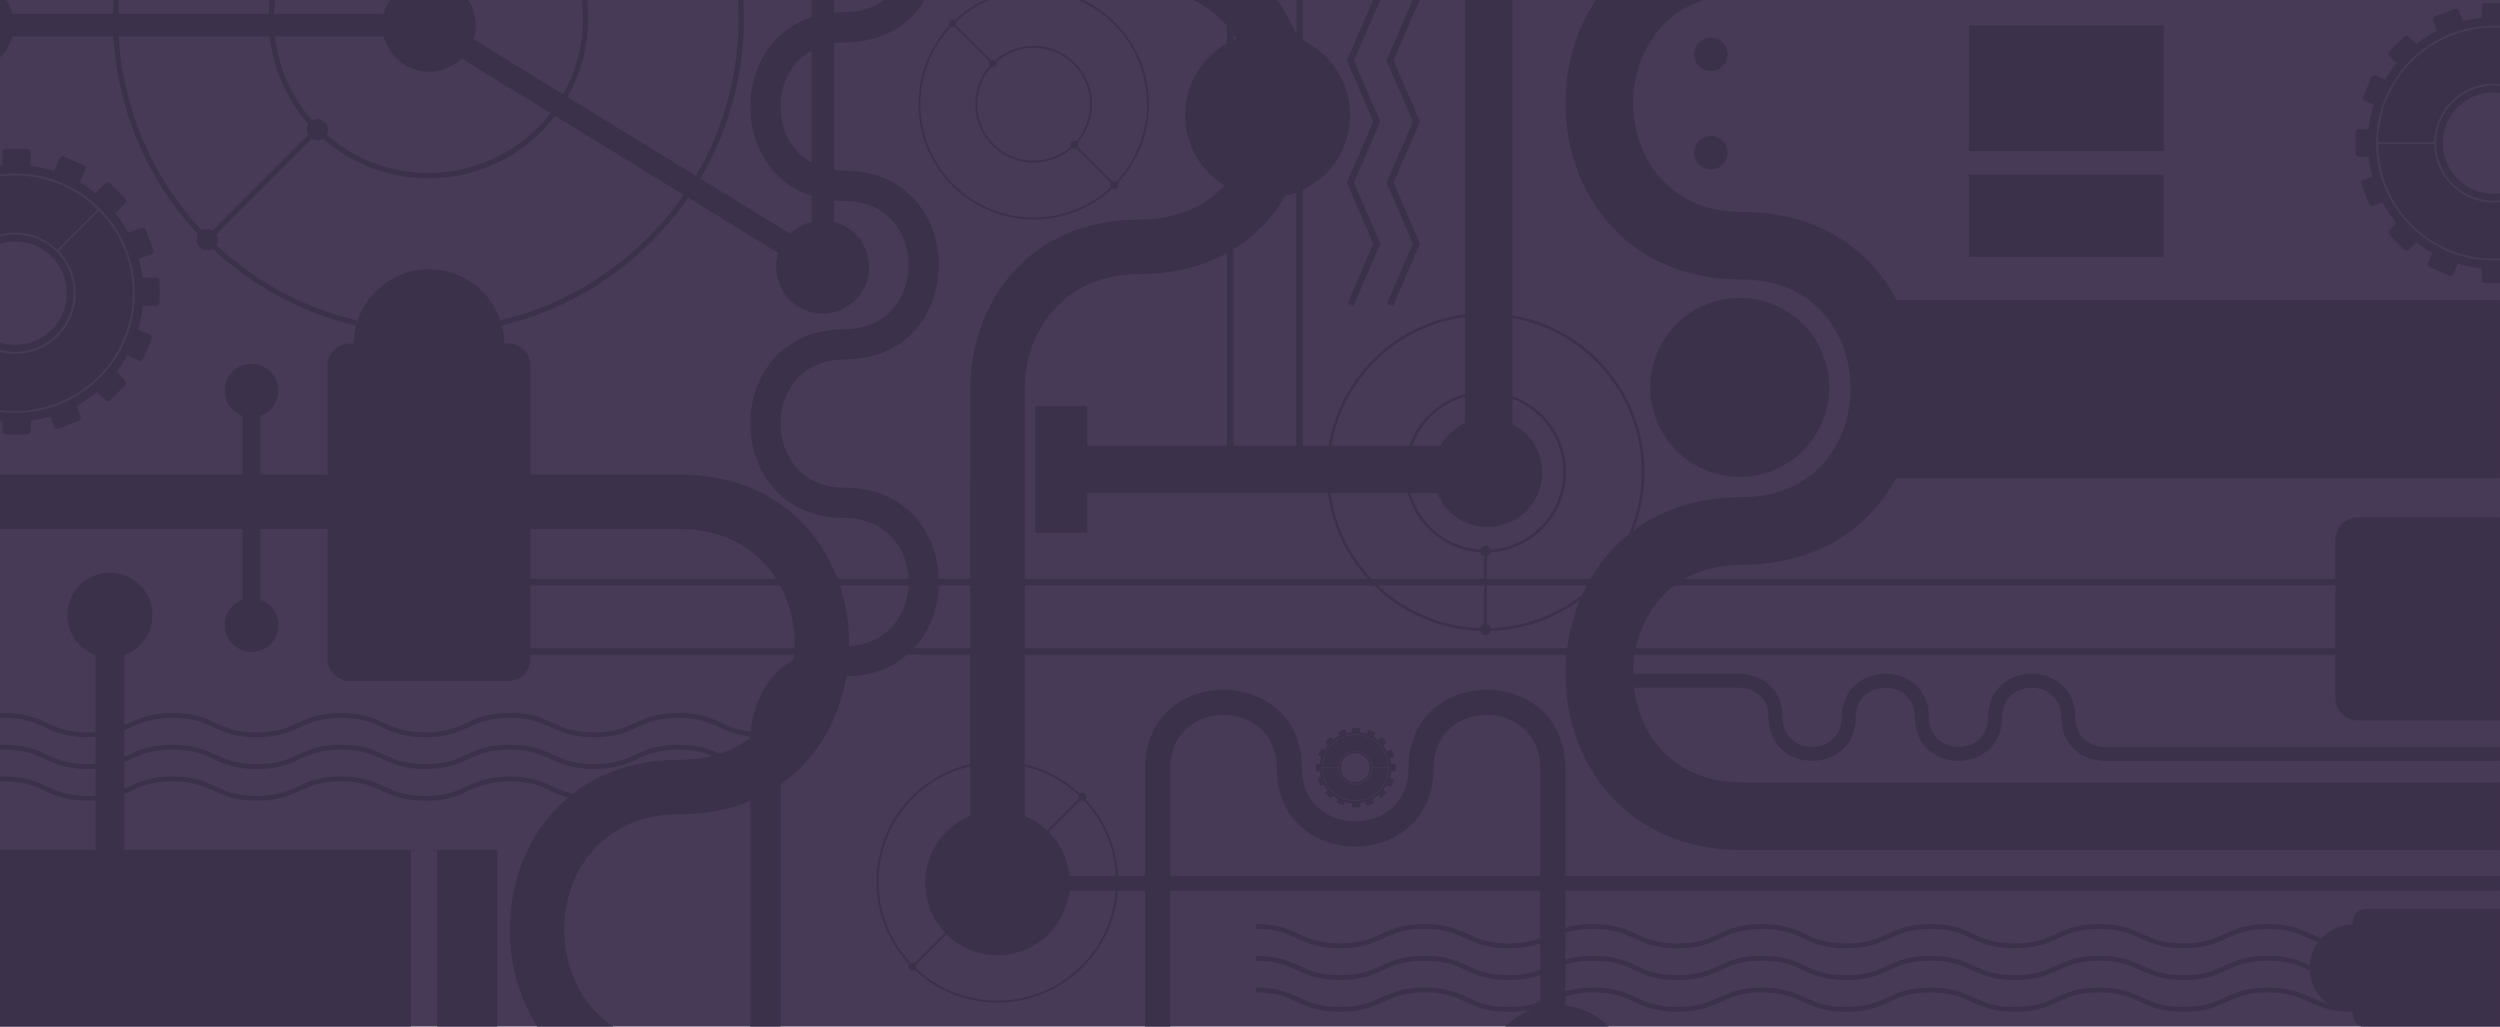 <?xml version="1.0" encoding="utf-8"?>
<!-- Generator: Adobe Illustrator 17.0.0, SVG Export Plug-In . SVG Version: 6.00 Build 0)  -->
<!DOCTYPE svg PUBLIC "-//W3C//DTD SVG 1.1//EN" "http://www.w3.org/Graphics/SVG/1.1/DTD/svg11.dtd">
<svg version="1.1" id="Layer_3" xmlns="http://www.w3.org/2000/svg" xmlns:xlink="http://www.w3.org/1999/xlink" x="0px" y="0px"
	 width="1533.341px" height="629.624px" viewBox="0 0 1533.341 629.624" enable-background="new 0 0 1533.341 629.624"
	 xml:space="preserve">
<rect x="0" fill="#463A56" width="1533.341" height="629.624"/>
<g>
	<path fill="none" d="M1443.022,622.098v-1.357c-0.94-0.014-1.868-0.076-2.782-0.184c-6.173-0.187-10.876-1.084-14.842-2.323
		c-4.475-1.398-7.985-3.202-11.629-4.823c-2.432-1.084-4.928-2.095-7.861-2.904c-3.909-1.078-8.608-1.804-14.963-1.805
		c-7.15,0.002-12.201,0.919-16.395,2.225c-4.193,1.307-7.559,3.03-11.304,4.701c-2.494,1.111-5.151,2.191-8.28,3.054
		c-4.174,1.153-9.175,1.913-15.753,1.912c-0.007,0-0.014,0-0.021,0c-7.389,0-12.789-0.964-17.258-2.36
		c-4.474-1.398-7.985-3.202-11.628-4.824c-2.432-1.083-4.928-2.094-7.86-2.904c-3.909-1.078-8.608-1.804-14.962-1.805
		c-7.149,0.002-12.2,0.919-16.393,2.225c-4.193,1.307-7.558,3.03-11.303,4.701c-2.494,1.111-5.15,2.191-8.28,3.054
		c-4.174,1.153-9.174,1.913-15.752,1.912c-0.007,0-0.014,0-0.021,0c-7.389,0-12.789-0.964-17.258-2.36
		c-4.474-1.398-7.985-3.202-11.628-4.824c-2.432-1.083-4.928-2.094-7.86-2.904c-3.901-1.075-8.588-1.8-14.921-1.804
		c-7.13,0.005-12.172,0.921-16.358,2.225c-4.193,1.307-7.559,3.03-11.304,4.701c-2.494,1.111-5.151,2.191-8.28,3.054
		c-4.174,1.153-9.175,1.913-15.753,1.912c-0.007,0-0.014,0-0.021,0c-7.389,0-12.789-0.964-17.258-2.36
		c-4.474-1.398-7.985-3.202-11.628-4.824c-2.432-1.083-4.928-2.094-7.86-2.904c-3.909-1.078-8.608-1.804-14.962-1.805
		c-7.149,0.002-12.2,0.919-16.393,2.225c-4.193,1.307-7.558,3.03-11.303,4.701c-2.493,1.111-5.15,2.191-8.28,3.054
		c-4.174,1.153-9.174,1.913-15.752,1.912c-0.007,0-0.014,0-0.021,0c-7.389,0-12.789-0.964-17.258-2.36
		c-4.474-1.398-7.985-3.202-11.628-4.824c-2.432-1.083-4.928-2.094-7.86-2.904c-3.908-1.077-8.606-1.803-14.957-1.805v0l-0.047,0
		c-7.15,0.002-12.201,0.919-16.395,2.225c-0.235,0.073-0.459,0.152-0.69,0.228v5.581c9.941,1.147,19.389,5.611,26.64,12.887h461.631
		C1445.24,628.513,1443.022,625.564,1443.022,622.098z"/>
	<path fill="none" d="M348.144,59.533l78.645,48.304c17.48-29.672,26.22-63.065,26.22-96.468c0-3.792-0.125-7.584-0.351-11.37
		h-92.57C362.451,20.319,358.481,41.232,348.144,59.533z"/>
	<path fill="none" d="M290.401,24.067l54.958,33.755c8.095-14.374,12.144-30.408,12.144-46.452
		c-0.001-3.799-0.246-7.595-0.701-11.371H287.17C291.73,7.012,293.031,15.816,290.401,24.067z"/>
	<path fill="none" d="M429.575,109.549l55.054,33.814c3.619-3.555,8.095-6.054,13.037-7.277v-15.948
		c-50.005-16.406-50.005-93.161,0-109.567V0H455.93C458.142,37.731,449.363,75.983,429.575,109.549z"/>
	<path fill="none" d="M58.568,491.001c-1.418,0.084-2.915,0.13-4.507,0.13c-0.005,0-0.011,0-0.016,0c-0.007,0-0.014,0-0.021,0
		c-7.389,0-12.789-0.964-17.258-2.36c-4.474-1.397-7.985-3.202-11.628-4.823c-2.432-1.083-4.928-2.094-7.86-2.903
		c-3.908-1.077-8.606-1.803-14.957-1.805v0l-0.047-0.001c-0.786,0-1.536,0.016-2.273,0.038v41.952h58.568
		C58.568,512.986,58.568,502.507,58.568,491.001z"/>
	<circle fill="none" cx="831.258" cy="470.807" r="8.835"/>
	<path fill="none" d="M164.785,8.455c0.084-2.824,0.3-5.645,0.626-8.455H72.854c-0.168,2.816-0.278,5.635-0.321,8.455H164.785z"/>
	<path fill="none" d="M419.317,119.514l-78.833-48.419c-2.564,3.328-5.369,6.531-8.419,9.581
		c-19.142,19.142-44.219,28.71-69.302,28.71c-23.1,0-46.207-8.12-64.668-24.356c-1.065,0.678-2.281,1.016-3.498,1.016
		c-1.147,0-2.294-0.301-3.314-0.901l-58.594,58.594c1.181,2.006,1.2,4.5,0.057,6.522c25.144,23.56,55.108,39.01,86.585,46.357
		c6.164-18.28,23.459-31.484,43.791-31.484c20.273,0,37.527,13.129,43.738,31.326c33.136-7.864,64.573-24.711,90.43-50.567
		C405.554,137.628,412.892,128.791,419.317,119.514z"/>
	<path fill="none" d="M235.405,8.455c0.76-3.053,2.015-5.895,3.658-8.455h-70.367c-0.338,2.809-0.555,5.63-0.642,8.455H235.405z"/>
	<path fill="none" d="M325.396,359.137v38.414h162.029c0.389-13.326-2.57-26.76-8.878-38.414H325.396z"/>
	<path fill="none" d="M609.515,88.396c6.762,6.761,15.617,10.139,24.477,10.141c8.149-0.001,16.289-2.866,22.804-8.584
		c-0.489-0.904-0.361-2.054,0.403-2.818c0.463-0.463,1.067-0.692,1.673-0.692c0.394,0,0.789,0.097,1.145,0.29
		c5.722-6.517,8.589-14.659,8.59-22.81c-0.001-8.861-3.379-17.715-10.14-24.477c-6.76-6.76-15.614-10.137-24.475-10.137
		c-8.151,0.001-16.293,2.868-22.81,8.59c0.489,0.905,0.362,2.054-0.402,2.819c-0.463,0.463-1.067,0.692-1.673,0.692
		c-0.394,0-0.789-0.097-1.145-0.289c-5.719,6.515-8.584,14.654-8.584,22.803C599.378,72.781,602.755,81.635,609.515,88.396z"/>
	<path fill="none" d="M520.839,396.257c23.386-1.339,35.517-18.922,36.392-37.12H515.07
		C519.025,371.039,520.949,383.657,520.839,396.257z"/>
	<path fill="none" d="M518.037,317.683v0.005c-77.153,0-77.18-115.686-0.082-115.769v-0.019c52.416,0,52.443-78.581,0.082-78.664
		v0.005c-2.238,0-4.403-0.107-6.511-0.296v13.149c2.793,0.7,5.454,1.823,7.947,3.354c4.975,3.056,8.841,7.495,11.181,12.837
		l0.163,0.382c0.091,0.214,0.181,0.428,0.267,0.645c1.334,3.341,2.016,6.892,2.016,10.532c0,15.717-12.787,28.504-28.504,28.504
		c-12.548,0-23.79-8.402-27.338-20.432l-0.042-0.151c-0.101-0.348-0.19-0.666-0.27-0.988c-1.311-5.142-1.146-10.568,0.435-15.598
		l-55.276-33.951c-6.559,9.49-14.055,18.528-22.503,26.976c-26.247,26.247-58.153,43.37-91.786,51.389
		c0.932,3.543,1.446,7.252,1.502,11.071h2.331c7.581,0,13.749,6.167,13.749,13.749v66.65h92.622v0.016
		c50.407,0.49,82.28,28.599,95.623,64.017h43.603C556.418,336.109,543.351,317.723,518.037,317.683z"/>
	<path fill="none" d="M584.235,16.564c-0.311,0-0.622-0.061-0.915-0.184c-12.544,13.355-18.833,30.44-18.834,47.542
		c0.001,17.788,6.784,35.571,20.356,49.143c13.576,13.575,31.36,20.36,49.149,20.362c17.078,0,34.14-6.271,47.487-18.781
		c-0.408-0.736-0.399-1.634,0.029-2.362l-21.413-21.413c-0.375,0.221-0.796,0.332-1.217,0.332c-0.444,0-0.887-0.124-1.276-0.372
		c-6.744,5.928-15.181,8.893-23.62,8.893c-9.16,0-18.32-3.495-25.312-10.486c-13.429-13.429-13.953-34.864-1.59-48.928
		c-0.484-0.756-0.494-1.721-0.041-2.491l-21.589-21.589C585.076,16.452,584.656,16.564,584.235,16.564z"/>
	<path fill="none" d="M518.037,7.469v0.003c9.944-0.016,17.989-2.87,24.154-7.472h-30.665v7.765
		C513.634,7.576,515.8,7.469,518.037,7.469z"/>
	<path fill="none" d="M517.955,26.026v-0.003c-2.242,0.004-4.38,0.161-6.429,0.44v77.783c2.05,0.279,4.188,0.436,6.429,0.44v-0.005
		c77.153,0,77.179,115.686,0.082,115.769v0.019c-52.416,0-52.443,78.581-0.082,78.664v-0.005c37.736,0,57.01,27.676,57.846,55.964
		h19.309c0.001-63.638,0.001-119.77,0.002-119.786c1.538-50.877,36.237-100.627,104.109-100.627v0.006
		c22.79-0.036,40.064-8.336,51.824-20.899c-14.5-8.901-24.175-24.899-24.175-43.16c0-18.899,10.366-35.366,25.715-44.058v-10.83
		C746.991,9.317,740.023,3.92,731.713,0h-67.499c7.149,3.379,13.852,8.015,19.766,13.928c27.064,27.064,27.585,70.583,1.6,98.304
		c0.575,0.922,0.467,2.148-0.334,2.949c-0.465,0.465-1.073,0.696-1.682,0.696c-0.44,0-0.881-0.121-1.268-0.363
		c-13.58,12.729-30.952,19.096-48.326,19.096c-18.084,0-36.169-6.899-49.972-20.702C556.95,86.86,556.42,43.36,582.373,15.644
		c-0.733-0.937-0.679-2.289,0.184-3.151c0.463-0.464,1.068-0.694,1.674-0.694c0.522,0,1.044,0.171,1.477,0.51
		C591.211,7.156,597.342,3.065,603.836,0h-36.634C558.056,15.117,541.644,26.026,517.955,26.026z"/>
	<path fill="none" d="M586.295,15.388l21.589,21.589c0.374-0.22,0.795-0.331,1.215-0.331c0.444,0,0.887,0.123,1.275,0.372
		c6.747-5.933,15.188-8.9,23.629-8.9c9.159,0,18.317,3.494,25.306,10.483c13.433,13.433,13.957,34.871,1.586,48.938
		c0.483,0.756,0.494,1.719,0.042,2.488l21.415,21.415c0.371-0.218,0.786-0.326,1.201-0.326c0.398,0,0.797,0.1,1.156,0.299
		c12.513-13.35,18.786-30.414,18.786-47.493c-0.001-17.79-6.786-35.574-20.361-49.149C676.66,8.297,669.22,3.385,661.285,0h-54.559
		c-7.301,3.117-14.183,7.526-20.282,13.256C586.733,13.944,586.68,14.735,586.295,15.388z"/>
	<path fill="none" d="M416.687,324.448h-91.291v30.645h150.78C464.859,337.223,445.032,324.449,416.687,324.448z"/>
	<path fill="none" d="M189.079,76.011c-13.658-15.535-21.567-34.353-23.728-53.696H72.824
		c2.463,43.031,19.468,85.367,51.025,119.046c0.994-0.562,2.102-0.843,3.21-0.843c1.15,0,2.3,0.302,3.322,0.907l58.589-58.589
		C187.726,80.731,187.76,78.083,189.079,76.011z"/>
	<path fill="none" d="M1432.402,359.137H1027.01c-12.765,9.616-20.52,23.64-23.679,38.414h429.07V359.137z"/>
	<path fill="none" d="M148.772,255.12c-6.44-2.28-10.953-8.42-10.953-15.511c0-9.078,7.385-16.463,16.463-16.463
		c9.077,0,16.463,7.385,16.463,16.463c0,7.091-4.513,13.231-10.953,15.511v35.94h41.059v-66.65c0-7.581,6.168-13.749,13.749-13.749
		h2.331c0.055-3.761,0.55-7.416,1.456-10.911c-31.959-7.496-62.38-23.208-87.906-47.14c-1.048,0.644-2.237,0.967-3.426,0.967
		c-1.669,0-3.338-0.636-4.612-1.91c-2.182-2.182-2.492-5.52-0.943-8.039C89.332,109.32,72.018,66.161,69.55,22.315H7.462
		C6.193,27.408,3.554,31.91,0,35.479v66.229c0.506-0.06,1.011-0.128,1.518-0.178v-8.044c0-1.201,0.974-2.175,2.175-2.175l12.979,0
		c1.201,0,2.175,0.974,2.175,2.175v8.264c4.837,0.59,9.626,1.628,14.307,3.116l3.364-7.68c0.357-0.816,1.156-1.303,1.994-1.303
		c0.291,0,0.587,0.059,0.871,0.183l11.889,5.207c1.1,0.482,1.602,1.765,1.12,2.865l-3.398,7.759c3.265,1.913,6.418,4.086,9.438,6.51
		l6.028-6.028c0.425-0.425,0.981-0.637,1.538-0.637c0.557,0,1.113,0.212,1.538,0.637l9.177,9.177c0.85,0.85,0.85,2.227,0,3.077
		l-6.027,6.027c3.091,3.851,5.769,7.924,8.029,12.162l7.877-3.078c0.26-0.102,0.528-0.15,0.791-0.15
		c0.869,0,1.691,0.525,2.027,1.384l4.724,12.089c0.437,1.119-0.115,2.381-1.234,2.818l-7.786,3.043
		c1.022,3.724,1.765,7.505,2.23,11.317h8.263c1.201,0,2.175,0.974,2.175,2.175v12.979c0,1.201-0.974,2.175-2.175,2.175h-8.043
		c-0.483,4.903-1.423,9.77-2.824,14.531l7.167,3.139c1.1,0.482,1.602,1.765,1.119,2.865l-5.207,11.889
		c-0.358,0.816-1.156,1.303-1.993,1.303c-0.291,0-0.588-0.059-0.872-0.183l-6.937-3.038c-1.903,3.416-4.08,6.718-6.531,9.878
		l5.228,5.228c0.849,0.849,0.849,2.227,0,3.076l-9.178,9.178c-0.425,0.425-0.981,0.637-1.538,0.637
		c-0.557,0-1.113-0.212-1.538-0.637l-5.018-5.018c-3.969,3.295-8.186,6.133-12.583,8.526l2.49,6.37
		c0.437,1.119-0.115,2.38-1.234,2.818l-12.089,4.724c-0.26,0.102-0.528,0.15-0.791,0.15c-0.87,0-1.691-0.525-2.027-1.384
		l-2.394-6.126c-3.932,1.116-7.933,1.914-11.966,2.406v0.018l-0.008,6.406c0,1.197-0.974,2.171-2.171,2.171H3.688
		c-1.197,0-2.172-0.974-2.171-2.171l0-6.205c-0.507-0.05-1.01-0.128-1.516-0.187v33.122h148.772V255.12z"/>
	<path fill="none" d="M416.078,459.754c-7.15,0.002-12.201,0.919-16.395,2.225c-4.193,1.307-7.559,3.03-11.304,4.701
		c-2.494,1.111-5.151,2.191-8.28,3.054c-4.171,1.151-9.166,1.912-15.737,1.912c-0.005,0-0.011,0-0.016,0c-0.007,0-0.014,0-0.021,0
		c-7.389,0-12.789-0.964-17.258-2.36c-4.474-1.397-7.985-3.202-11.628-4.823c-2.432-1.083-4.928-2.094-7.861-2.904
		c-3.909-1.078-8.608-1.804-14.962-1.805c-7.149,0.002-12.2,0.919-16.393,2.225c-4.193,1.307-7.558,3.03-11.303,4.701
		c-2.494,1.111-5.15,2.191-8.28,3.054c-4.17,1.151-9.166,1.912-15.736,1.912c-0.005,0-0.011,0-0.016,0c-0.007,0-0.014,0-0.021,0
		c-7.389,0-12.789-0.964-17.258-2.36c-4.474-1.397-7.985-3.202-11.628-4.823c-2.432-1.083-4.928-2.094-7.86-2.904
		c-3.9-1.075-8.588-1.8-14.921-1.805c-7.13,0.005-12.172,0.921-16.358,2.225c-4.193,1.307-7.559,3.03-11.304,4.701
		c-2.494,1.111-5.151,2.191-8.28,3.054c-4.171,1.151-9.166,1.912-15.737,1.912c-0.005,0-0.011,0-0.016,0c-0.007,0-0.014,0-0.021,0
		c-7.388,0-12.789-0.964-17.258-2.36c-4.474-1.397-7.985-3.202-11.628-4.823c-2.432-1.083-4.928-2.094-7.861-2.904
		c-3.909-1.078-8.608-1.804-14.962-1.805c-7.149,0.002-12.2,0.919-16.393,2.225c-4.193,1.307-7.558,3.03-11.303,4.701
		c-0.596,0.266-1.204,0.529-1.823,0.789c0,5.5,0,10.952,0,16.251c1.835-0.803,3.614-1.652,5.487-2.488
		c2.493-1.111,5.15-2.191,8.28-3.054c4.174-1.153,9.174-1.913,15.752-1.912c0.007,0,0.014,0,0.021,0
		c7.388,0,12.789,0.964,17.258,2.36c4.474,1.398,7.985,3.202,11.628,4.824c2.432,1.083,4.928,2.094,7.86,2.903
		c3.909,1.078,8.608,1.804,14.962,1.805c7.15-0.002,12.201-0.919,16.395-2.225c4.193-1.307,7.559-3.03,11.304-4.701
		c2.494-1.111,5.151-2.191,8.28-3.054c4.157-1.148,9.136-1.906,15.676-1.911v-0.001l0.036,0l0.041,0l0.047,0v0.001
		c7.335,0.009,12.707,0.97,17.155,2.359c4.474,1.398,7.985,3.202,11.628,4.824c2.432,1.083,4.928,2.094,7.86,2.903
		c3.909,1.078,8.608,1.804,14.962,1.805c7.149-0.002,12.2-0.919,16.393-2.225c4.193-1.307,7.559-3.03,11.303-4.701
		c2.494-1.111,5.15-2.191,8.28-3.054c4.174-1.153,9.174-1.913,15.752-1.912c0.007,0,0.014,0,0.021,0
		c7.388,0,12.789,0.964,17.258,2.36c4.474,1.398,7.985,3.202,11.628,4.824c2.432,1.083,4.928,2.094,7.86,2.903
		c0.598,0.165,1.223,0.318,1.861,0.465c16.543-12.836,38.404-20.817,65.586-20.817v0.006c7.242-0.011,13.925-0.86,20.053-2.412
		c-1.814-0.752-3.712-1.448-5.844-2.037C427.131,460.482,422.432,459.756,416.078,459.754z"/>
	<path fill="none" d="M61.209,231.778c28.696-28.696,28.696-75.205,0.007-103.894c-14.35-14.349-33.147-21.523-51.951-21.522
		c-3.096,0-6.19,0.215-9.266,0.604v1.248c3.075-0.396,6.17-0.612,9.266-0.612c18.292,0.001,36.572,6.916,50.622,20.729
		l-24.759,24.759c-7.211-6.978-16.543-10.468-25.875-10.468c-3.111,0-6.221,0.396-9.254,1.172v1.283
		c3.033-0.805,6.148-1.218,9.266-1.218c9.207,0.001,18.409,3.511,25.435,10.537c7.024,7.025,10.534,16.225,10.534,25.432
		c-0.001,9.207-3.512,18.408-10.538,25.435c-7.025,7.024-16.225,10.534-25.432,10.535c-3.118,0-6.233-0.413-9.266-1.218v1.275
		c3.04,0.78,6.158,1.179,9.278,1.179c9.517,0,19.034-3.631,26.297-10.893c14.387-14.387,14.523-37.608,0.431-52.171l24.76-24.759
		c13.811,14.047,20.726,32.326,20.726,50.619c-0.002,18.485-7.052,36.965-21.159,51.072c-14.104,14.103-32.582,21.152-51.067,21.153
		c-3.096,0-6.191-0.215-9.266-0.611v1.249c3.076,0.389,6.17,0.603,9.266,0.603C28.065,253.294,46.865,246.122,61.209,231.778z"/>
	<path fill="none" d="M1066.689,521.319c-32.926-0.404-60.57-12.336-79.959-34.519c-17.237-19.72-26.654-46.096-26.517-74.271
		c0.018-3.682,0.203-7.329,0.543-10.935H628.517c0,23.751-0.001,46.933-0.001,67.116c12.283,2.85,23.972,8.872,33.781,18.058
		c0.454-0.355,1.002-0.534,1.548-0.534c0.635,0,1.269,0.241,1.755,0.727c0.904,0.904,0.961,2.321,0.193,3.303
		c12.418,13.261,19.064,29.958,19.908,46.899h16.615v-66.599h0.007c0.308-31.654,24.2-47.481,48.094-47.479
		c24.046,0.001,48.094,16.033,48.094,48.096h-0.003c0.034,21.742,16.357,32.613,32.681,32.613s32.646-10.871,32.681-32.613h-0.004
		c0-32.067,24.045-48.099,48.094-48.096c23.891,0.003,47.786,15.829,48.094,47.479h0.003v0.279c0.001,0.113,0.004,0.224,0.004,0.337
		h-0.004v65.982h573.284v-15.824h-466.256C1066.951,521.338,1066.819,521.332,1066.689,521.319z M856.009,472.613
		c0,0.334-0.271,0.605-0.606,0.605h-2.373c-0.15,1.367-0.424,2.696-0.814,3.975l2.157,0.944c0.306,0.134,0.446,0.491,0.312,0.798
		l-1.45,3.31c-0.099,0.227-0.322,0.363-0.555,0.363c-0.081,0-0.164-0.016-0.243-0.051l-2.132-0.934
		c-0.532,0.935-1.13,1.825-1.789,2.667l1.627,1.627c0.236,0.237,0.236,0.62,0,0.856l-2.555,2.555
		c-0.118,0.118-0.273,0.177-0.428,0.177c-0.155,0-0.31-0.059-0.428-0.177l-1.583-1.583c-1.06,0.87-2.203,1.643-3.417,2.305
		l0.793,2.029c0.122,0.311-0.032,0.663-0.343,0.784l-3.366,1.315c-0.072,0.028-0.147,0.042-0.22,0.042
		c-0.242,0-0.471-0.146-0.564-0.385l-0.767-1.964c-1.047,0.298-2.126,0.519-3.23,0.659v2.058c0,0.334-0.271,0.606-0.606,0.606
		h-3.613c-0.335,0-0.606-0.271-0.606-0.606v-1.976c-1.43-0.133-2.819-0.404-4.156-0.799l-0.764,1.744
		c-0.1,0.227-0.322,0.363-0.555,0.363c-0.081,0-0.164-0.016-0.243-0.051l-3.31-1.45c-0.306-0.134-0.446-0.491-0.312-0.798
		l0.735-1.678c-0.994-0.554-1.938-1.185-2.829-1.882l-0.003,0.003l-1.263,1.26c-0.118,0.118-0.273,0.177-0.427,0.177
		c-0.155,0-0.31-0.059-0.427-0.177l-2.556-2.556c-0.236-0.235-0.236-0.619,0-0.855l1.221-1.221c-0.913-1.113-1.717-2.319-2.4-3.599
		l-1.572,0.614c-0.073,0.028-0.147,0.042-0.22,0.042c-0.242,0-0.471-0.146-0.564-0.385l-1.315-3.366
		c-0.122-0.311,0.032-0.663,0.343-0.784l1.546-0.604c-0.301-1.1-0.521-2.232-0.649-3.394h-1.651c-0.334,0-0.605-0.271-0.605-0.605
		v-3.614c0-0.334,0.271-0.605,0.605-0.605h1.651c0.161-1.466,0.466-2.889,0.901-4.253l-1.522-0.667
		c-0.306-0.134-0.446-0.491-0.312-0.798l1.45-3.31c0.1-0.227,0.322-0.363,0.555-0.363c0.081,0,0.163,0.016,0.242,0.051l1.555,0.681
		c0.582-0.991,1.236-1.935,1.961-2.819l-1.222-1.222c-0.237-0.237-0.237-0.62,0-0.857l2.555-2.555
		c0.118-0.118,0.273-0.177,0.428-0.177c0.155,0,0.31,0.059,0.428,0.177l1.265,1.265c1.122-0.878,2.331-1.649,3.613-2.297
		l-0.672-1.719c-0.122-0.312,0.032-0.663,0.344-0.785l3.366-1.315c0.073-0.028,0.147-0.042,0.221-0.042
		c0.242,0,0.471,0.146,0.564,0.385l0.698,1.785c1.071-0.269,2.173-0.458,3.3-0.562v-1.976c0-0.334,0.271-0.606,0.606-0.606h3.613
		c0.334,0,0.606,0.271,0.606,0.606v2.058c1.402,0.177,2.762,0.485,4.068,0.915l0.003-0.007l0.849-1.936
		c0.099-0.229,0.321-0.365,0.555-0.365c0.081,0,0.163,0.016,0.242,0.05l3.311,1.45c0.305,0.136,0.444,0.492,0.311,0.797
		l-0.879,2.009l-0.002,0.004c0.932,0.558,1.821,1.182,2.656,1.868l1.583-1.583c0.118-0.118,0.273-0.177,0.428-0.177
		c0.155,0,0.31,0.059,0.428,0.177l2.555,2.555c0.236,0.237,0.236,0.62,0,0.857l-1.627,1.627c0.836,1.068,1.574,2.216,2.203,3.43
		l2.174-0.85c0.072-0.028,0.147-0.042,0.22-0.042c0.242,0,0.471,0.146,0.564,0.385l1.315,3.366c0.122,0.311-0.032,0.663-0.344,0.784
		l-2.197,0.859c0.266,1.019,0.459,2.068,0.577,3.14h2.373c0.335,0,0.606,0.271,0.606,0.605V472.613z"/>
	<path fill="none" d="M2.315,437.297L2.315,437.297c0.007,0,0.014,0,0.021,0c7.388,0,12.789,0.964,17.258,2.36
		c4.474,1.398,7.985,3.202,11.628,4.823c2.432,1.084,4.928,2.095,7.861,2.904c3.909,1.077,8.607,1.804,14.962,1.805
		c1.611,0,3.111-0.05,4.523-0.137c0-17.701,0-34.644,0-47.199c-10.064-3.621-17.261-13.249-17.261-24.56
		c0-14.413,11.684-26.097,26.097-26.097c14.413,0,26.097,11.684,26.097,26.097c0,11.306-7.191,20.93-17.247,24.555
		c0,11.535,0.001,26.774,0.001,42.903c1.835-0.803,3.614-1.653,5.488-2.488c2.493-1.112,5.15-2.191,8.28-3.054
		c4.174-1.152,9.174-1.912,15.752-1.912c0.007,0,0.014,0,0.021,0c7.388,0,12.789,0.964,17.258,2.36
		c4.474,1.398,7.985,3.202,11.628,4.823c2.432,1.083,4.928,2.095,7.86,2.904c3.909,1.077,8.608,1.804,14.962,1.805
		c7.15-0.002,12.201-0.919,16.395-2.225c4.193-1.307,7.559-3.03,11.304-4.701c2.494-1.112,5.151-2.191,8.28-3.054
		c4.157-1.148,9.136-1.906,15.676-1.911v-0.001l0.036,0l0.041,0l0.047,0v0.001c7.335,0.009,12.707,0.97,17.155,2.359
		c4.474,1.398,7.985,3.202,11.628,4.823c2.432,1.084,4.928,2.095,7.86,2.904c3.909,1.077,8.608,1.804,14.962,1.805
		c7.149-0.002,12.2-0.919,16.393-2.225c4.193-1.307,7.559-3.03,11.303-4.701c2.494-1.112,5.15-2.191,8.28-3.054
		c4.174-1.152,9.174-1.912,15.752-1.912c0.007,0,0.014,0,0.021,0c7.388,0,12.789,0.964,17.258,2.36
		c4.474,1.398,7.985,3.202,11.628,4.823c2.432,1.083,4.928,2.095,7.86,2.904c3.909,1.077,8.608,1.804,14.962,1.805
		c7.15-0.002,12.201-0.919,16.394-2.225c4.193-1.307,7.559-3.03,11.304-4.701c2.494-1.112,5.151-2.191,8.281-3.054
		c4.174-1.152,9.175-1.912,15.753-1.912c0.007,0,0.014,0,0.021,0c7.389,0,12.789,0.964,17.259,2.36
		c4.474,1.398,7.986,3.202,11.629,4.823c2.432,1.083,4.928,2.094,7.861,2.904c2.207,0.608,4.68,1.098,7.546,1.415
		c1.492-17.802,10.342-34.899,26.547-44.505c0.103-0.899,0.194-1.799,0.266-2.7h-161.81v2.358c0,7.581-6.167,13.749-13.749,13.749
		h-97.049c-7.581,0-13.749-6.168-13.749-13.749v-79.504H159.79v43.447c6.44,2.28,10.953,8.42,10.953,15.51
		c0,9.078-7.385,16.463-16.463,16.463c-9.078,0-16.463-7.385-16.463-16.463c0-7.091,4.513-13.23,10.953-15.51v-43.447H0v112.881
		c0.737-0.021,1.492-0.033,2.273-0.033L2.315,437.297z"/>
	<path fill="none" d="M31.704,202.273c12.398-12.398,12.39-32.488,0-44.878c-6.199-6.199-14.319-9.298-22.439-9.298
		c-3.126,0-6.25,0.464-9.266,1.383v60.705c3.016,0.917,6.14,1.381,9.266,1.381C17.387,211.566,25.51,208.468,31.704,202.273z"/>
	<path fill="none" d="M960.056,569.074c0.441-0.136,0.871-0.276,1.331-0.403c4.174-1.152,9.175-1.912,15.754-1.912l0.042,0v0
		c0.007,0,0.014,0,0.021,0c7.388,0,12.789,0.964,17.258,2.36c4.474,1.398,7.985,3.202,11.628,4.823
		c2.432,1.084,4.928,2.095,7.86,2.904c3.909,1.077,8.608,1.804,14.962,1.805c7.149-0.002,12.2-0.919,16.393-2.225
		c4.193-1.307,7.559-3.03,11.303-4.701c2.494-1.111,5.15-2.191,8.28-3.054c4.174-1.152,9.174-1.912,15.752-1.912
		c0.007,0,0.014,0,0.021,0c7.389,0,12.789,0.964,17.258,2.36c4.474,1.398,7.985,3.202,11.628,4.823
		c2.432,1.084,4.928,2.095,7.861,2.904c3.909,1.077,8.608,1.804,14.962,1.805c7.15-0.002,12.201-0.919,16.394-2.225
		c4.193-1.307,7.559-3.03,11.305-4.701c2.494-1.111,5.151-2.191,8.28-3.054c4.157-1.148,9.136-1.906,15.676-1.911v-0.001l0.036,0
		l0.041,0l0.047,0v0.001c7.335,0.009,12.707,0.97,17.155,2.359c4.474,1.398,7.985,3.202,11.628,4.823
		c2.432,1.084,4.928,2.095,7.861,2.904c3.909,1.077,8.608,1.804,14.962,1.805c7.149-0.002,12.2-0.919,16.393-2.225
		c4.193-1.307,7.558-3.03,11.303-4.701c2.493-1.111,5.15-2.191,8.28-3.054c4.174-1.152,9.174-1.912,15.752-1.912
		c0.007,0,0.014,0,0.021,0c7.389,0,12.789,0.964,17.258,2.36c4.474,1.398,7.985,3.202,11.628,4.823
		c2.432,1.084,4.927,2.095,7.86,2.904c3.909,1.077,8.608,1.804,14.962,1.805c7.15-0.002,12.201-0.919,16.394-2.225
		c4.193-1.307,7.559-3.03,11.304-4.701c2.494-1.111,5.151-2.191,8.28-3.054c4.174-1.152,9.175-1.912,15.754-1.912
		c0.007,0,0.014,0,0.021,0c7.389,0,12.789,0.964,17.259,2.36c4.474,1.398,7.985,3.202,11.629,4.823
		c1.256,0.56,2.533,1.098,3.875,1.602c4.831-5.193,11.683-8.477,19.293-8.588v-1.357c0-4.413,3.59-8.004,8.004-8.004h82.315v-11.308
		H960.056V569.074z"/>
	<path fill="none" d="M2.315,476.267L2.315,476.267c0.007,0,0.014,0,0.021,0c7.388,0,12.789,0.964,17.258,2.36
		c4.474,1.398,7.985,3.202,11.628,4.824c2.432,1.083,4.928,2.094,7.861,2.903c3.909,1.078,8.607,1.804,14.962,1.805
		c1.611,0,3.111-0.05,4.523-0.137c0-5.347,0-10.887,0-16.506c-1.418,0.084-2.915,0.131-4.508,0.131c-0.005,0-0.011,0-0.016,0
		c-0.007,0-0.014,0-0.021,0c-7.389,0-12.789-0.964-17.258-2.36c-4.474-1.397-7.985-3.202-11.628-4.823
		c-2.432-1.083-4.928-2.094-7.86-2.904c-3.908-1.077-8.606-1.803-14.957-1.805v0l-0.047,0c-0.786,0-1.536,0.016-2.273,0.037v16.507
		c0.737-0.021,1.492-0.033,2.273-0.033L2.315,476.267z"/>
	<path fill="none" d="M1264.273,439.931h0.002c-0.019-12.08-9.088-18.12-18.157-18.12c-9.069,0-18.138,6.04-18.157,18.12h0.002
		c0,17.815-13.361,26.723-26.722,26.723c-13.352,0-26.703-8.895-26.723-26.685h-0.009c0-12.106-9.078-18.158-18.157-18.158
		c-9.068,0-18.139,6.041-18.158,18.12h0.002c0,17.815-13.361,26.723-26.723,26.723s-26.723-8.908-26.723-26.723h0.002
		c-0.019-11.672-8.486-17.705-17.239-18.099c-0.009,0-43.912-0.001-65.316-0.001c3.45,29.371,24.501,58.031,66.22,58.033h464.925
		v-13.225l-243.253-0.001C1277.036,466.244,1264.273,457.342,1264.273,439.931z"/>
	<path fill="none" d="M194.598,72.982c1.671,0,3.341,0.637,4.616,1.912c2.099,2.099,2.468,5.268,1.115,7.748
		c17.834,15.65,40.121,23.477,62.425,23.479c24.254-0.002,48.492-9.249,67.001-27.757c2.866-2.866,5.508-5.87,7.93-8.99
		l-54.539-33.498c-5.296,5.206-12.395,8.132-19.966,8.132c-5.244,0-10.389-1.457-14.878-4.215c-0.5-0.308-1.006-0.645-1.592-1.06
		c-5.644-3.953-9.644-9.811-11.301-16.419h-66.77c2.143,18.539,9.752,36.557,22.828,51.464
		C192.44,73.248,193.519,72.982,194.598,72.982z"/>
	<path fill="none" d="M497.665,30.986c-25.271,14.147-25.271,54.591,0,68.737V30.986z"/>
	<path fill="none" d="M2.315,456.782L2.315,456.782c0.007,0,0.014,0,0.021,0c7.388,0,12.789,0.964,17.258,2.36
		c4.474,1.398,7.985,3.202,11.628,4.823c2.432,1.084,4.928,2.095,7.861,2.904c3.909,1.077,8.607,1.804,14.962,1.805
		c1.611,0,3.111-0.05,4.523-0.137c0-5.484,0-11.021,0-16.506c-1.418,0.084-2.915,0.131-4.507,0.131c-0.005,0-0.011,0-0.016,0
		c-0.007,0-0.014,0-0.021,0c-7.389,0-12.789-0.964-17.258-2.36c-4.474-1.398-7.985-3.202-11.628-4.823
		c-2.432-1.084-4.928-2.095-7.86-2.904c-3.908-1.077-8.606-1.803-14.957-1.805v0l-0.047,0c-0.786,0-1.536,0.016-2.273,0.037v16.507
		c0.737-0.021,1.492-0.033,2.273-0.033L2.315,456.782z"/>
	<path fill="none" d="M438.902,444.978c-2.432-1.084-4.928-2.095-7.861-2.904c-3.909-1.077-8.608-1.804-14.963-1.805
		c-7.15,0.002-12.201,0.919-16.395,2.225c-4.193,1.307-7.559,3.03-11.304,4.701c-2.494,1.112-5.151,2.191-8.28,3.054
		c-4.174,1.152-9.175,1.913-15.753,1.912c-0.007,0-0.014,0-0.021,0c-7.389,0-12.789-0.964-17.258-2.36
		c-4.474-1.398-7.985-3.202-11.628-4.823c-2.432-1.084-4.928-2.095-7.861-2.904c-3.909-1.077-8.608-1.804-14.962-1.805
		c-7.149,0.002-12.2,0.919-16.393,2.225c-4.193,1.307-7.558,3.03-11.303,4.701c-2.494,1.111-5.15,2.191-8.28,3.054
		c-4.174,1.152-9.174,1.913-15.752,1.912c-0.007,0-0.014,0-0.021,0c-7.388,0-12.789-0.964-17.258-2.36
		c-4.474-1.398-7.985-3.202-11.628-4.823c-2.432-1.084-4.928-2.095-7.86-2.904c-3.9-1.075-8.588-1.8-14.921-1.804
		c-7.13,0.005-12.172,0.921-16.358,2.225c-4.193,1.307-7.559,3.03-11.304,4.701c-2.494,1.112-5.151,2.191-8.28,3.054
		c-4.174,1.152-9.175,1.913-15.753,1.912c-0.007,0-0.014,0-0.021,0c-7.389,0-12.789-0.964-17.258-2.36
		c-4.474-1.398-7.985-3.202-11.628-4.823c-2.432-1.084-4.928-2.095-7.861-2.904c-3.909-1.077-8.608-1.804-14.962-1.805
		c-7.149,0.002-12.2,0.919-16.393,2.225c-4.193,1.307-7.558,3.03-11.303,4.701c-0.596,0.266-1.204,0.529-1.823,0.789
		c0,5.374,0,10.825,0,16.251c1.835-0.803,3.614-1.653,5.488-2.488c2.493-1.111,5.15-2.191,8.28-3.054
		c4.174-1.152,9.174-1.912,15.752-1.912c0.007,0,0.014,0,0.021,0c7.388,0,12.789,0.964,17.258,2.36
		c4.474,1.398,7.985,3.202,11.628,4.823c2.432,1.084,4.928,2.095,7.86,2.904c3.909,1.077,8.608,1.804,14.962,1.805
		c7.15-0.002,12.201-0.919,16.395-2.225c4.193-1.307,7.559-3.03,11.304-4.701c2.494-1.111,5.151-2.191,8.28-3.054
		c4.157-1.148,9.136-1.906,15.676-1.911v-0.001l0.036,0l0.041,0l0.047,0v0.001c7.335,0.009,12.707,0.97,17.155,2.359
		c4.474,1.398,7.985,3.202,11.628,4.823c2.432,1.084,4.928,2.095,7.86,2.904c3.909,1.077,8.608,1.804,14.962,1.805
		c7.149-0.002,12.2-0.919,16.393-2.225c4.193-1.307,7.559-3.03,11.303-4.701c2.494-1.111,5.15-2.191,8.28-3.054
		c4.174-1.152,9.174-1.912,15.752-1.912c0.007,0,0.014,0,0.021,0c7.388,0,12.789,0.964,17.258,2.36
		c4.474,1.398,7.985,3.202,11.628,4.823c2.432,1.084,4.928,2.095,7.86,2.904c3.909,1.077,8.608,1.804,14.962,1.805
		c7.15-0.002,12.201-0.919,16.394-2.225c4.193-1.307,7.559-3.03,11.304-4.701c2.494-1.111,5.151-2.191,8.281-3.054
		c4.174-1.152,9.175-1.912,15.753-1.912c0.007,0,0.014,0,0.021,0c7.389,0,12.789,0.964,17.259,2.36
		c2.986,0.933,5.54,2.046,7.993,3.166c7.097-2.299,13.376-5.588,18.834-9.642c0-0.259,0-0.406,0-0.406
		c0.005-0.161,0.019-0.322,0.025-0.484c-3.756-0.406-6.898-1.107-9.679-1.976C446.056,448.404,442.545,446.599,438.902,444.978z"/>
	<path fill="none" d="M69.265,8.455c0.042-2.82,0.152-5.638,0.317-8.455H3.804c1.643,2.56,2.897,5.401,3.657,8.455H69.265z"/>
	<path fill="none" d="M416.683,499.397v-0.006c-77.857,0.123-91.342,96.686-40.467,130.233h83.968c0-50.826,0-103.667,0.001-138.307
		C447.631,496.47,433.133,499.397,416.683,499.397z"/>
	<path fill="none" d="M910.267,355.093v-13.864c-1.194-0.308-2.127-1.26-2.393-2.47c-21.354-1.374-39.005-16.311-44.433-36.297
		H816.11c2.738,20.233,11.782,38.454,25.093,52.631H910.267z"/>
	<path fill="none" d="M910.267,382.995v-23.858h-65.038c16.464,15.575,38.438,25.369,62.699,26.155
		C908.242,384.165,909.131,383.288,910.267,382.995z"/>
	<path fill="none" d="M898.487,241.731v-47.279c-21.432,2.813-40.631,12.702-55.18,27.25c-13.743,13.744-23.325,31.64-26.715,51.646
		h47.827C869.759,257.899,882.541,245.928,898.487,241.731z"/>
	<path fill="none" d="M756.628,20.882v3.633c0.624-0.283,1.255-0.555,1.892-0.813C757.914,22.748,757.283,21.807,756.628,20.882z"/>
	<path fill="none" d="M898.487,259.421v-15.979c-8.115,2.216-15.372,6.508-21.152,12.287c-4.927,4.928-8.776,10.928-11.179,17.618
		h17.19C886.795,267.259,892.096,262.363,898.487,259.421z"/>
	<path fill="none" d="M940.339,618.894c-4.009,1.03-8.774,1.701-14.931,1.7c-0.007,0-0.014,0-0.021,0
		c-7.389,0-12.789-0.964-17.258-2.36c-4.474-1.398-7.985-3.202-11.628-4.824c-2.432-1.083-4.928-2.094-7.861-2.904
		c-3.909-1.078-8.608-1.804-14.962-1.805c-7.149,0.002-12.2,0.919-16.393,2.225c-4.193,1.307-7.558,3.03-11.303,4.701
		c-2.493,1.111-5.15,2.191-8.28,3.054c-4.174,1.153-9.174,1.913-15.752,1.912c-0.007,0-0.014,0-0.021,0
		c-7.388,0-12.789-0.964-17.258-2.36c-4.474-1.398-7.985-3.202-11.628-4.824c-2.432-1.083-4.928-2.094-7.86-2.904
		c-3.909-1.078-8.608-1.804-14.962-1.805v-2.973c0.007,0,0.014,0,0.021,0c7.388,0,12.789,0.964,17.258,2.361
		c4.474,1.397,7.985,3.202,11.628,4.823c2.432,1.083,4.928,2.094,7.86,2.903c3.909,1.078,8.608,1.804,14.962,1.805
		c7.149-0.002,12.2-0.918,16.393-2.225c4.193-1.307,7.559-3.03,11.303-4.701c2.494-1.111,5.15-2.191,8.28-3.054
		c4.174-1.153,9.174-1.913,15.752-1.912c0.007,0,0.014,0,0.021,0c7.389,0,12.789,0.964,17.258,2.361
		c4.474,1.397,7.985,3.202,11.628,4.823c2.432,1.083,4.928,2.094,7.861,2.903c3.909,1.078,8.608,1.804,14.962,1.805
		c7.15-0.002,12.201-0.919,16.395-2.225c0.987-0.308,1.926-0.64,2.838-0.988v-16.326c-1.104,0.395-2.247,0.776-3.479,1.115
		c-4.171,1.152-9.166,1.912-15.737,1.912c-0.005,0-0.011,0-0.016,0c-0.009,0-0.016,0-0.025,0c-7.387,0-12.786-0.964-17.254-2.36
		c-4.474-1.397-7.985-3.202-11.628-4.823c-2.432-1.083-4.928-2.094-7.861-2.903c-3.909-1.078-8.608-1.804-14.962-1.805
		c-7.149,0.002-12.2,0.919-16.393,2.225c-4.193,1.307-7.558,3.03-11.303,4.701c-2.493,1.111-5.15,2.191-8.28,3.054
		c-4.171,1.152-9.166,1.912-15.736,1.912c-0.005,0-0.011,0-0.016,0c-0.009,0-0.016,0-0.025,0c-7.386,0-12.786-0.964-17.254-2.36
		c-4.474-1.397-7.985-3.202-11.628-4.823c-2.432-1.083-4.928-2.094-7.86-2.903c-3.909-1.078-8.608-1.804-14.962-1.805v-2.973
		c0.007,0,0.014,0,0.021,0c7.388,0,12.789,0.964,17.258,2.36c4.474,1.398,7.985,3.202,11.628,4.823
		c2.432,1.084,4.928,2.095,7.86,2.904c3.909,1.078,8.608,1.804,14.962,1.805c7.149-0.002,12.2-0.919,16.393-2.225
		c4.193-1.307,7.559-3.03,11.303-4.701c2.494-1.111,5.15-2.191,8.28-3.054c4.174-1.153,9.174-1.913,15.752-1.912
		c0.007,0,0.014,0,0.021,0c7.389,0,12.789,0.964,17.258,2.36c4.474,1.398,7.985,3.202,11.628,4.823
		c2.432,1.084,4.928,2.095,7.861,2.904c3.909,1.078,8.608,1.804,14.962,1.805c7.15-0.002,12.201-0.919,16.395-2.225
		c0.987-0.308,1.926-0.64,2.838-0.988v-16.326c-1.104,0.395-2.247,0.775-3.479,1.115c-4.171,1.151-9.166,1.912-15.737,1.912
		c-0.005,0-0.011,0-0.016,0c-0.007,0-0.014,0-0.021,0c-7.389,0-12.789-0.964-17.258-2.36c-4.474-1.398-7.985-3.202-11.628-4.823
		c-2.432-1.083-4.928-2.095-7.861-2.904c-3.909-1.077-8.608-1.803-14.962-1.805c-7.149,0.002-12.2,0.919-16.393,2.225
		c-4.193,1.307-7.558,3.03-11.303,4.701c-2.493,1.111-5.15,2.191-8.28,3.054c-4.171,1.151-9.166,1.912-15.736,1.912
		c-0.005,0-0.011,0-0.016,0c-0.007,0-0.014,0-0.021,0c-7.388,0-12.789-0.964-17.258-2.36c-4.474-1.398-7.985-3.202-11.628-4.823
		c-2.432-1.083-4.928-2.095-7.86-2.904c-3.909-1.077-8.608-1.803-14.962-1.805v-2.973c0.007,0,0.014,0,0.021,0
		c7.388,0,12.789,0.964,17.258,2.36c4.474,1.398,7.985,3.202,11.628,4.823c2.432,1.084,4.928,2.095,7.86,2.904
		c3.909,1.077,8.608,1.804,14.962,1.805c7.149-0.002,12.2-0.919,16.393-2.225c4.193-1.307,7.559-3.03,11.303-4.701
		c2.494-1.111,5.15-2.191,8.28-3.054c4.174-1.152,9.174-1.912,15.752-1.912c0.007,0,0.014,0,0.021,0
		c7.389,0,12.789,0.964,17.258,2.36c4.474,1.398,7.985,3.202,11.628,4.823c2.432,1.084,4.928,2.095,7.861,2.904
		c3.909,1.077,8.608,1.804,14.962,1.805c7.15-0.002,12.201-0.919,16.395-2.225c0.987-0.308,1.926-0.64,2.838-0.988v-29.149H717.731
		v83.335h205.494c2.815-2.822,6.035-5.329,9.676-7.386C935.317,620.873,937.808,619.77,940.339,618.894z"/>
	<path fill="none" d="M1457.385,87.782c0,39.79,32.253,72.043,72.043,72.043c1.313,0,2.617-0.04,3.912-0.109v-1.22
		c-1.296,0.071-2.599,0.112-3.912,0.112c-19.561,0-37.264-7.926-50.083-20.744c-12.684-12.685-20.565-30.156-20.729-49.474h34.34
		c0.328,19.87,16.525,35.878,36.474,35.878c1.321,0,2.625-0.075,3.91-0.212v-1.225c-1.284,0.142-2.588,0.221-3.91,0.221
		c-9.743-0.001-18.557-3.947-24.942-10.331c-6.384-6.385-10.331-15.199-10.331-24.942c0-9.745,3.947-18.561,10.331-24.946
		c6.385-6.385,15.199-10.331,24.942-10.332c1.322,0,2.626,0.079,3.91,0.221v-1.225c-1.285-0.137-2.589-0.212-3.91-0.212
		c-19.95,0-36.149,16.011-36.474,35.888h-34.34c0.163-19.323,8.045-36.796,20.729-49.482c12.819-12.819,30.521-20.745,50.083-20.745
		c1.313,0,2.617,0.042,3.912,0.112v-1.22c-1.296-0.069-2.599-0.109-3.912-0.109C1489.638,15.73,1457.386,47.983,1457.385,87.782z"/>
	<path fill="none" d="M795.041,118.102c-2.141,0.792-4.353,1.435-6.619,1.935c-7.642,13.037-18.241,24.398-31.795,32.796v120.515
		h38.413V118.102z"/>
	<path fill="none" d="M911.087,389.466c-1.554,0-2.849-1.08-3.195-2.528c-25.298-0.815-48.156-11.264-65.033-27.801H628.517
		c0,12.677,0,25.606-0.001,38.414h332.69c1.334-10.386,3.998-20.37,7.899-29.685c-15.414,11.427-34.318,18.413-54.824,19.073
		C913.935,388.386,912.641,389.466,911.087,389.466z"/>
	<path fill="none" d="M978.878,221.702c-13.66-13.658-31.419-23.207-51.276-26.653v47.89c19.157,6.794,32.878,25.063,32.878,46.546
		c-0.001,26.202-20.397,47.619-46.181,49.274c-0.265,1.208-1.195,2.158-2.386,2.468v13.866h63.568
		c3.453-5.897,7.457-11.426,11.991-16.495c3.599-4.024,7.477-7.698,11.61-11.021c5.061-11.676,7.872-24.555,7.872-38.095
		C1006.953,263.009,996.227,239.05,978.878,221.702z"/>
	<path fill="none" d="M814.447,302.462H666.781v24.262h-31.819v-77.64h31.819v24.262h85.803V155.197
		c-14.658,8.1-32.491,12.878-53.512,12.878v-0.006c-45.498,0.072-69.016,33.079-70.552,67.2
		c-0.001,0.021-0.002,56.171-0.003,119.824h210.436C825.939,340.789,817.125,322.597,814.447,302.462z"/>
	<path fill="none" d="M1432.402,428.095v-26.501h-429.818c-0.603,3.857-0.903,7.741-0.9,11.591l0.001,0.076
		c21.206,0,65.812,0,65.818,0.001c13.052,0.395,25.815,9.296,25.815,26.707h-0.002c0.019,12.08,9.088,18.12,18.157,18.12
		s18.138-6.04,18.157-18.12h-0.002c0-17.815,13.361-26.723,26.722-26.723c13.352,0,26.703,8.895,26.723,26.685h0.009
		c0,12.106,9.078,18.158,18.157,18.158c9.068,0,18.139-6.041,18.158-18.12h-0.002c0-17.815,13.362-26.723,26.723-26.723
		c13.362,0,26.723,8.908,26.723,26.723h-0.001c0.018,11.672,8.486,17.705,17.239,18.099l243.263,0.001v-16.225h-87.191
		C1438.569,441.844,1432.402,435.676,1432.402,428.095z"/>
	<path fill="none" d="M1149.421,312.487c-19.72,22.184-47.78,33.91-81.149,33.91l-0.216-0.006
		c-13.909,0.055-25.502,3.306-34.906,8.702h399.251v-24.048c0-7.581,6.167-13.749,13.749-13.749h87.191v-24.02h-370.468
		C1159.113,300.192,1154.618,306.641,1149.421,312.487z"/>
	<path fill="none" d="M881.505,302.462h-16.353c2.245,7.966,6.491,15.091,12.182,20.784c7.948,7.947,18.681,13.091,30.611,13.868
		c0.406-1.359,1.65-2.355,3.141-2.355c1.491,0,2.735,0.997,3.141,2.356c11.936-0.775,22.673-5.919,30.623-13.868
		c8.641-8.642,13.982-20.572,13.983-33.761c-0.001-13.185-5.342-25.114-13.983-33.756c-4.837-4.836-10.707-8.637-17.249-11.047
		v15.319c10.845,5.527,18.277,16.79,18.277,29.797c0,18.464-14.968,33.432-33.432,33.432
		C898.466,323.229,886.497,314.645,881.505,302.462z"/>
	<path fill="none" d="M1498.307,87.783c0,17.185,13.937,31.122,31.122,31.122c1.326,0,2.63-0.092,3.913-0.253V56.915
		c-1.282-0.161-2.586-0.253-3.913-0.253C1512.244,56.661,1498.307,70.588,1498.307,87.783z"/>
	<path fill="none" d="M911.913,382.997c1.132,0.294,2.019,1.171,2.332,2.295c21.208-0.687,40.667-8.252,56.227-20.545
		c0.867-1.901,1.785-3.772,2.756-5.61h-61.315V382.997z"/>
	<path fill="none" d="M944.641,617.643v-0.076c-0.225,0.081-0.448,0.161-0.678,0.24C944.189,617.75,944.414,617.697,944.641,617.643
		z"/>
	<path fill="none" d="M595.109,359.137h-19.313c-0.46,14.091-5.502,28.005-15.12,38.414h34.432
		C595.109,384.743,595.109,371.813,595.109,359.137z"/>
	<path fill="none" d="M795.041,0h-11.699c4.743,6.588,8.653,13.722,11.699,21.224V0z"/>
	<path fill="none" d="M828.088,70.627c0,20.22-11.862,37.664-29.003,45.771v156.95h15.837c7.01-42.094,40.977-75.063,83.565-80.558
		V0h-27.674l-16.06,37.151l16.175,37.42l-16.175,37.419l16.175,37.424l-16.522,38.226l-3.712-1.604l15.828-36.622l-16.175-37.424
		l16.175-37.419l-16.175-37.42L866.407,0H846.55l-16.06,37.151l16.175,37.42L830.49,111.99l16.175,37.424l-16.522,38.226
		l-3.712-1.604l15.828-36.622l-16.175-37.424l16.175-37.419l-16.175-37.42L842.145,0h-43.06v24.857
		C816.226,32.963,828.088,50.407,828.088,70.627z"/>
	<path fill="none" d="M1008.6,289.482c0,12.733-2.443,24.894-6.88,36.044c18.09-13.542,40.799-20.612,66.699-20.612l0.21,0.005
		c45.603-0.181,66.378-34.694,66.378-66.735c0.001-32.032-20.76-66.537-66.34-66.735l-0.248,0.007
		c-33.248,0-61.24-11.648-80.948-33.685c-17.442-19.502-27.122-45.757-27.26-73.93c-0.114-23.47,6.423-45.677,18.565-63.843h-51.176
		v193.38C973.596,201.224,1008.6,241.26,1008.6,289.482z M1028.262,198.823c10.716-10.716,24.761-16.074,38.806-16.074
		s28.09,5.358,38.805,16.074c21.432,21.431,21.432,56.179,0,77.611c-10.717,10.717-24.759,16.074-38.806,16.074
		c-14.043,0-28.091-5.359-38.805-16.074C1006.83,255.001,1006.83,220.254,1028.262,198.823z"/>
	<path fill="none" d="M977.141,586.244l0.042,0v0c0.007,0,0.014,0,0.021,0c7.388,0,12.789,0.964,17.258,2.36
		c4.474,1.398,7.985,3.202,11.628,4.823c2.432,1.084,4.928,2.095,7.86,2.904c3.909,1.078,8.608,1.804,14.962,1.805
		c7.149-0.002,12.2-0.919,16.393-2.225c4.193-1.307,7.559-3.03,11.303-4.701c2.494-1.111,5.15-2.191,8.28-3.054
		c4.174-1.153,9.174-1.913,15.752-1.912c0.007,0,0.014,0,0.021,0c7.389,0,12.789,0.964,17.258,2.36
		c4.474,1.398,7.985,3.202,11.628,4.823c2.432,1.084,4.928,2.095,7.861,2.904c3.909,1.078,8.608,1.804,14.962,1.805
		c7.15-0.002,12.201-0.919,16.394-2.225c4.193-1.307,7.559-3.03,11.305-4.701c2.494-1.111,5.151-2.191,8.28-3.054
		c4.157-1.148,9.136-1.906,15.676-1.911v-0.001l0.036,0l0.041,0l0.047,0v0.001c7.335,0.009,12.707,0.97,17.155,2.359
		c4.474,1.398,7.985,3.202,11.628,4.823c2.432,1.084,4.928,2.095,7.861,2.904c3.909,1.078,8.608,1.804,14.962,1.805
		c7.149-0.002,12.2-0.919,16.393-2.225c4.193-1.307,7.558-3.03,11.303-4.701c2.493-1.111,5.15-2.191,8.28-3.054
		c4.174-1.153,9.174-1.913,15.752-1.912c0.007,0,0.014,0,0.021,0c7.389,0,12.789,0.964,17.258,2.36
		c4.474,1.398,7.985,3.202,11.628,4.823c2.432,1.084,4.927,2.095,7.86,2.904c3.909,1.078,8.608,1.804,14.962,1.805
		c7.15-0.002,12.201-0.919,16.394-2.225c4.193-1.307,7.559-3.03,11.304-4.701c2.494-1.111,5.151-2.191,8.28-3.054
		c4.174-1.153,9.175-1.913,15.754-1.912c0.007,0,0.014,0,0.021,0c7.389,0,12.789,0.964,17.259,2.36
		c3.137,0.98,5.799,2.16,8.367,3.337c0.367-5.207,2.218-10.008,5.137-13.983c-2.846-1.125-5.373-2.367-7.961-3.518
		c-2.432-1.083-4.928-2.095-7.861-2.904c-3.909-1.077-8.608-1.803-14.963-1.805c-7.15,0.002-12.201,0.919-16.395,2.225
		c-4.193,1.307-7.559,3.03-11.304,4.701c-2.494,1.111-5.151,2.191-8.28,3.054c-4.171,1.151-9.166,1.912-15.737,1.912
		c-0.005,0-0.011,0-0.016,0c-0.007,0-0.014,0-0.021,0c-7.389,0-12.789-0.964-17.258-2.36c-4.474-1.398-7.985-3.202-11.628-4.823
		c-2.432-1.083-4.928-2.095-7.86-2.904c-3.909-1.077-8.608-1.803-14.962-1.805c-7.149,0.002-12.2,0.919-16.393,2.225
		c-4.193,1.307-7.558,3.03-11.303,4.701c-2.494,1.111-5.15,2.191-8.28,3.054c-4.17,1.151-9.166,1.912-15.736,1.912
		c-0.005,0-0.011,0-0.016,0c-0.007,0-0.014,0-0.021,0c-7.389,0-12.789-0.964-17.258-2.36c-4.474-1.398-7.985-3.202-11.628-4.823
		c-2.432-1.083-4.928-2.095-7.86-2.904c-3.901-1.075-8.588-1.8-14.921-1.804c-7.13,0.005-12.172,0.921-16.358,2.225
		c-4.193,1.307-7.559,3.03-11.304,4.701c-2.494,1.111-5.151,2.191-8.28,3.054c-4.171,1.151-9.167,1.912-15.737,1.912
		c-0.005,0-0.011,0-0.016,0c-0.007,0-0.014,0-0.021,0c-7.389,0-12.789-0.964-17.258-2.36c-4.474-1.398-7.985-3.202-11.628-4.823
		c-2.432-1.083-4.928-2.095-7.86-2.904c-3.909-1.077-8.608-1.803-14.962-1.805c-7.149,0.002-12.2,0.919-16.393,2.225
		c-4.193,1.307-7.558,3.03-11.303,4.701c-2.493,1.111-5.15,2.191-8.28,3.054c-4.17,1.151-9.166,1.912-15.736,1.912
		c-0.005,0-0.011,0-0.016,0c-0.007,0-0.014,0-0.021,0c-7.389,0-12.789-0.964-17.258-2.36c-4.474-1.398-7.985-3.202-11.628-4.823
		c-2.432-1.083-4.928-2.095-7.86-2.904c-3.908-1.077-8.606-1.803-14.957-1.805v0l-0.047,0c-7.15,0.002-12.201,0.919-16.395,2.225
		c-0.235,0.074-0.459,0.153-0.69,0.229v16.372c0.441-0.136,0.871-0.276,1.331-0.403
		C965.561,587.004,970.562,586.243,977.141,586.244z"/>
	<path fill="none" d="M567.449,541.539c0-18.588,11.44-34.495,27.659-41.09c0-8.917,0-19.231,0-30.508
		c-12.793,2.98-24.938,9.441-34.912,19.414c-14.227,14.228-21.338,32.866-21.34,51.51c0,17.899,6.572,35.78,19.682,49.768
		c0.377-0.209,0.795-0.314,1.212-0.314c0.437,0,0.873,0.115,1.263,0.344l18.615-18.615
		C572.086,564.099,567.449,553.364,567.449,541.539z"/>
	<path fill="none" d="M977.141,605.729l0.042,0v0c0.007,0,0.014,0,0.021,0c7.388,0,12.789,0.964,17.258,2.361
		c4.474,1.397,7.985,3.202,11.628,4.823c2.432,1.083,4.928,2.094,7.86,2.903c3.909,1.078,8.608,1.804,14.962,1.805
		c7.149-0.002,12.2-0.918,16.393-2.225c4.193-1.307,7.559-3.03,11.303-4.701c2.494-1.111,5.15-2.191,8.28-3.054
		c4.174-1.153,9.174-1.913,15.752-1.912c0.007,0,0.014,0,0.021,0c7.389,0,12.789,0.964,17.258,2.361
		c4.474,1.397,7.985,3.202,11.628,4.823c2.432,1.083,4.928,2.094,7.861,2.903c3.909,1.078,8.608,1.804,14.962,1.805
		c7.15-0.002,12.201-0.919,16.394-2.225c4.193-1.307,7.559-3.03,11.305-4.701c2.494-1.111,5.151-2.191,8.28-3.054
		c4.157-1.148,9.136-1.906,15.676-1.911v-0.001l0.036,0l0.041,0l0.047,0.001v0.001c7.335,0.009,12.707,0.97,17.155,2.359
		c4.474,1.397,7.985,3.202,11.628,4.823c2.432,1.083,4.928,2.094,7.861,2.903c3.909,1.078,8.608,1.804,14.962,1.805
		c7.149-0.002,12.2-0.918,16.393-2.225c4.193-1.307,7.558-3.03,11.303-4.701c2.493-1.111,5.15-2.191,8.28-3.054
		c4.174-1.153,9.174-1.913,15.752-1.912c0.007,0,0.014,0,0.021,0c7.389,0,12.789,0.964,17.258,2.361
		c4.474,1.397,7.985,3.202,11.628,4.823c2.432,1.083,4.927,2.094,7.86,2.903c3.909,1.078,8.608,1.804,14.962,1.805
		c7.15-0.002,12.201-0.919,16.394-2.225c4.193-1.307,7.559-3.03,11.304-4.701c2.494-1.111,5.151-2.191,8.28-3.054
		c4.174-1.153,9.175-1.913,15.754-1.912c0.007,0,0.014,0,0.021,0c7.389,0,12.789,0.964,17.259,2.36
		c4.474,1.398,7.985,3.202,11.629,4.824c2.432,1.083,4.928,2.094,7.861,2.903c0.104,0.029,0.215,0.054,0.32,0.082
		c-6.613-4.627-11.061-12.144-11.484-20.706c-0.931-0.428-1.852-0.854-2.782-1.267c-2.432-1.083-4.928-2.094-7.861-2.903
		c-3.909-1.078-8.608-1.804-14.963-1.805c-7.15,0.002-12.201,0.919-16.395,2.225c-4.193,1.307-7.559,3.03-11.304,4.701
		c-2.494,1.111-5.151,2.191-8.28,3.054c-4.171,1.152-9.166,1.912-15.737,1.912c-0.005,0-0.011,0-0.016,0c-0.009,0-0.016,0-0.025,0
		c-7.387,0-12.786-0.964-17.254-2.36c-4.474-1.397-7.985-3.202-11.628-4.823c-2.432-1.083-4.928-2.094-7.86-2.903
		c-3.909-1.078-8.608-1.804-14.962-1.805c-7.149,0.002-12.2,0.919-16.393,2.225c-4.193,1.307-7.558,3.03-11.303,4.701
		c-2.494,1.111-5.15,2.191-8.28,3.054c-4.17,1.152-9.166,1.912-15.736,1.912c-0.005,0-0.011,0-0.016,0c-0.009,0-0.016,0-0.025,0
		c-7.386,0-12.786-0.964-17.254-2.36c-4.474-1.397-7.985-3.202-11.628-4.823c-2.432-1.083-4.928-2.094-7.86-2.903
		c-3.901-1.075-8.588-1.8-14.921-1.805c-7.13,0.005-12.172,0.921-16.358,2.225c-4.193,1.307-7.559,3.03-11.304,4.701
		c-2.494,1.111-5.151,2.191-8.28,3.054c-4.171,1.152-9.167,1.912-15.737,1.912c-0.005,0-0.011,0-0.016,0c-0.009,0-0.016,0-0.025,0
		c-7.386,0-12.786-0.964-17.254-2.36c-4.474-1.397-7.985-3.202-11.628-4.823c-2.432-1.083-4.928-2.094-7.86-2.903
		c-3.909-1.078-8.608-1.804-14.962-1.805c-7.149,0.002-12.2,0.919-16.393,2.225c-4.193,1.307-7.558,3.03-11.303,4.701
		c-2.493,1.111-5.15,2.191-8.28,3.054c-4.17,1.152-9.166,1.912-15.736,1.912c-0.005,0-0.011,0-0.016,0c-0.009,0-0.016,0-0.025,0
		c-7.387,0-12.786-0.964-17.254-2.36c-4.474-1.397-7.985-3.202-11.628-4.823c-2.432-1.083-4.928-2.094-7.86-2.903
		c-3.908-1.077-8.606-1.803-14.957-1.805v0.001l-0.047-0.001c-7.15,0.002-12.201,0.919-16.395,2.225
		c-0.235,0.073-0.459,0.153-0.69,0.229v16.372c0.441-0.135,0.871-0.276,1.331-0.403
		C965.561,606.489,970.562,605.728,977.141,605.729z"/>
	<path fill="none" d="M944.641,470.842c-0.169-21.564-16.422-32.343-32.679-32.343c-16.321,0-32.645,10.873-32.679,32.612h0.004
		c0,32.065-24.049,48.098-48.097,48.098c-24.049,0-48.097-16.033-48.097-48.098h0.003c-0.034-21.742-16.358-32.613-32.681-32.613
		c-16.34,0-32.68,10.893-32.681,32.679v65.984h226.909V470.842z"/>
	<path fill="none" d="M831.258,450.353c-11.296,0-20.452,9.156-20.452,20.454c0,11.296,9.156,20.452,20.452,20.452
		c11.298,0,20.454-9.156,20.454-20.452C851.713,459.509,842.557,450.353,831.258,450.353z M845.478,485.025
		c-3.64,3.639-8.665,5.889-14.22,5.889c-5.553,0-10.578-2.25-14.217-5.889c-3.601-3.601-5.838-8.561-5.885-14.045h9.748
		c0.093,5.641,4.691,10.185,10.354,10.185c5.665,0,10.263-4.545,10.355-10.186h9.749
		C851.317,476.464,849.08,481.424,845.478,485.025z M821.246,470.807c0-2.767,1.121-5.269,2.933-7.082
		c1.813-1.813,4.315-2.933,7.08-2.933c2.766,0,5.269,1.12,7.082,2.933c1.813,1.813,2.933,4.315,2.933,7.082
		c0,2.766-1.12,5.268-2.933,7.08c-1.813,1.812-4.315,2.933-7.082,2.933c-2.766,0-5.268-1.12-7.08-2.933
		C822.366,476.075,821.246,473.573,821.246,470.807z M841.615,470.634c-0.092-5.643-4.691-10.187-10.355-10.187
		c-5.663,0-10.262,4.545-10.354,10.188h-9.748c0.047-5.485,2.284-10.446,5.885-14.047c3.639-3.639,8.664-5.889,14.217-5.889
		c5.554,0,10.58,2.25,14.22,5.889c3.601,3.601,5.838,8.561,5.885,14.046H841.615z"/>
	<path fill="none" d="M611.799,585.889c-12.218,0-23.282-4.943-31.303-12.935l-18.598,18.597c0.447,0.761,0.455,1.701,0.028,2.471
		c13.992,13.114,31.874,19.688,49.774,19.689c18.644-0.001,37.283-7.112,51.511-21.339c12.844-12.844,19.866-29.287,21.112-46.082
		h-28.432C653.521,568.548,634.687,585.889,611.799,585.889z"/>
	<path fill="none" d="M348.366,489.155c-0.441-0.124-0.876-0.251-1.3-0.384c-4.474-1.397-7.985-3.202-11.628-4.823
		c-2.432-1.083-4.928-2.094-7.861-2.903c-3.909-1.078-8.608-1.804-14.962-1.805c-7.149,0.002-12.2,0.919-16.393,2.225
		c-4.193,1.307-7.558,3.03-11.303,4.701c-2.494,1.111-5.15,2.191-8.28,3.054c-4.17,1.152-9.166,1.911-15.736,1.911
		c-0.005,0-0.011,0-0.016,0c-0.007,0-0.014,0-0.021,0c-7.389,0-12.789-0.964-17.258-2.36c-4.474-1.397-7.985-3.202-11.628-4.823
		c-2.432-1.083-4.928-2.094-7.86-2.903c-3.9-1.075-8.588-1.8-14.921-1.805c-7.13,0.005-12.172,0.921-16.358,2.225
		c-4.193,1.307-7.559,3.03-11.304,4.701c-2.494,1.111-5.151,2.191-8.28,3.054c-4.171,1.152-9.166,1.911-15.737,1.911
		c-0.005,0-0.011,0-0.016,0c-0.007,0-0.014,0-0.021,0c-7.388,0-12.789-0.964-17.258-2.36c-4.474-1.397-7.985-3.202-11.628-4.823
		c-2.432-1.083-4.928-2.094-7.861-2.903c-3.909-1.078-8.608-1.804-14.962-1.805c-7.149,0.002-12.2,0.919-16.393,2.225
		c-4.193,1.307-7.558,3.03-11.303,4.701c-0.596,0.266-1.203,0.529-1.823,0.789c0,13.088,0,25.073,0,34.274h175.728v108.396h16.175
		V521.228h36.816v108.396h24.549C301.94,586.508,308.217,522.965,348.366,489.155z"/>
	<path fill="none" d="M685.578,546.289c-1.248,17.115-8.395,33.88-21.481,46.967c-14.466,14.466-33.416,21.696-52.37,21.696
		c-18.209,0-36.422-6.675-50.657-20.019c-0.406,0.253-0.867,0.38-1.329,0.38c-0.638,0-1.275-0.243-1.762-0.73
		c-0.84-0.84-0.953-2.126-0.35-3.091c-27.226-29.046-26.68-74.655,1.684-103.02c10.217-10.217,22.679-16.809,35.796-19.81
		c0-20.172,0-43.336,0-67.067h-38.614c-9.173,7.929-21.609,13.022-37.312,13.277c-4.469,26.104-17.949,50.495-40.434,66.302
		c0,33.833-0.001,92.37-0.001,148.451h223.567v-83.335H685.578z"/>
	<path fill="none" d="M655.931,537.162h28.516c-0.845-16.671-7.402-33.092-19.646-46.128c-0.307,0.129-0.633,0.193-0.959,0.193
		c-0.441,0-0.882-0.117-1.275-0.348l-19.356,19.356C650.238,517.286,654.905,526.69,655.931,537.162z"/>
	<path fill="none" d="M1001.686,63.486c0.1,31.915,20.907,66.293,66.339,66.495l0.248-0.008c33.369,0,61.429,11.726,81.149,33.91
		c5.437,6.117,10.112,12.89,13.974,20.171h369.946v-10.365h-9c-1.178,0-2.134-0.955-2.134-2.133v-6.96
		c-5.037-0.467-9.929-1.424-14.639-2.813l-2.691,6.144c-0.351,0.801-1.134,1.278-1.955,1.278c-0.286,0-0.576-0.058-0.855-0.18
		l-11.659-5.107c-1.079-0.473-1.571-1.731-1.098-2.81l2.588-5.909c-3.5-1.953-6.828-4.174-9.966-6.629l-0.012,0.012l-4.448,4.437
		c-0.415,0.415-0.96,0.623-1.506,0.623s-1.091-0.208-1.506-0.623l-9.002-9.002c-0.83-0.83-0.83-2.181,0-3.011l4.303-4.303
		c-3.218-3.92-6.051-8.167-8.455-12.677l-5.537,2.164c-0.255,0.1-0.518,0.147-0.776,0.147c-0.853,0-1.658-0.515-1.987-1.357
		l-4.634-11.856c-0.429-1.097,0.113-2.335,1.21-2.763l5.446-2.129c-1.062-3.873-1.837-7.864-2.285-11.955h-5.815
		c-1.178,0-2.133-0.955-2.133-2.134V81.413c0-1.178,0.955-2.133,2.133-2.133h5.817c0.566-5.165,1.64-10.175,3.173-14.982
		l-5.361-2.348c-1.079-0.473-1.571-1.731-1.098-2.81l5.107-11.66c0.351-0.801,1.134-1.278,1.955-1.278
		c0.286,0,0.576,0.058,0.855,0.18l5.479,2.4c2.05-3.492,4.353-6.817,6.908-9.93l-4.305-4.305c-0.833-0.833-0.833-2.184,0-3.017
		l9.001-9c0.416-0.417,0.962-0.625,1.508-0.625s1.092,0.208,1.509,0.625l4.458,4.457c3.953-3.093,8.211-5.807,12.728-8.092
		l-2.366-6.054c-0.429-1.097,0.113-2.335,1.21-2.764l11.856-4.633c0.255-0.1,0.518-0.147,0.776-0.147
		c0.853,0,1.658,0.515,1.987,1.357l2.457,6.287c3.773-0.947,7.656-1.612,11.626-1.981v-6.96c0-1.178,0.955-2.133,2.134-2.133h9V0
		h-488.35C1015.295,9.587,1001.604,37.398,1001.686,63.486z M1207.592,15.617h119.554v77.061h-119.554V15.617z M1207.592,107.18
		h119.554v50.354h-119.554V107.18z M1049.318,23.066c5.658,0,10.244,4.586,10.244,10.244s-4.586,10.244-10.244,10.244
		s-10.244-4.586-10.244-10.244S1043.66,23.066,1049.318,23.066z M1049.318,83.452c5.658,0,10.244,4.586,10.244,10.244
		c0,5.657-4.586,10.244-10.244,10.244s-10.244-4.587-10.244-10.244C1039.074,88.039,1043.66,83.452,1049.318,83.452z"/>
	<path fill="none" d="M628.515,500.46c5.154,2.099,9.82,5.14,13.792,8.909l19.374-19.374c-0.402-0.684-0.458-1.513-0.155-2.234
		c-9.587-9.005-21.003-14.934-33.011-17.77C628.516,481.252,628.516,491.554,628.515,500.46z"/>
	<path fill="#3C314B" d="M1479.346,37.692c-12.684,12.686-20.565,30.16-20.729,49.482h34.34
		c0.325-19.877,16.524-35.888,36.474-35.888c1.321,0,2.625,0.075,3.91,0.212V17.059c-1.296-0.071-2.599-0.112-3.912-0.112
		C1509.867,16.947,1492.165,24.872,1479.346,37.692z"/>
	<path fill="#3C314B" d="M1.516,264.331c0,1.197,0.974,2.171,2.171,2.171h12.981c1.197,0,2.171-0.975,2.171-2.171l0.008-6.406
		v-0.018c4.033-0.492,8.034-1.29,11.966-2.406l2.394,6.126c0.336,0.859,1.157,1.384,2.027,1.384c0.263,0,0.531-0.048,0.791-0.15
		l12.089-4.724c1.119-0.437,1.671-1.699,1.234-2.818l-2.49-6.37c4.397-2.394,8.614-5.232,12.583-8.526l5.018,5.018
		c0.425,0.425,0.981,0.637,1.538,0.637c0.557,0,1.113-0.212,1.538-0.637l9.178-9.178c0.849-0.85,0.849-2.227,0-3.076l-5.228-5.228
		c2.452-3.161,4.629-6.462,6.531-9.878l6.937,3.038c0.284,0.124,0.58,0.183,0.872,0.183c0.838,0,1.636-0.487,1.993-1.303
		l5.207-11.889c0.482-1.1-0.019-2.383-1.119-2.865l-7.167-3.139c1.401-4.761,2.341-9.628,2.824-14.531h8.043
		c1.201,0,2.175-0.974,2.175-2.175V172.42c0-1.201-0.974-2.175-2.175-2.175h-8.263c-0.465-3.812-1.208-7.593-2.23-11.317
		l7.786-3.043c1.119-0.437,1.671-1.699,1.234-2.818l-4.724-12.089c-0.336-0.859-1.157-1.384-2.027-1.384
		c-0.263,0-0.531,0.048-0.791,0.15l-7.877,3.078c-2.26-4.238-4.938-8.311-8.029-12.162l6.027-6.027c0.85-0.85,0.849-2.227,0-3.077
		l-9.177-9.177c-0.425-0.425-0.981-0.637-1.538-0.637c-0.557,0-1.113,0.212-1.538,0.637l-6.028,6.028
		c-3.02-2.423-6.173-4.597-9.438-6.51l3.398-7.759c0.482-1.1-0.02-2.383-1.12-2.865l-11.889-5.207
		c-0.284-0.124-0.58-0.183-0.871-0.183c-0.838,0-1.636,0.487-1.994,1.303l-3.364,7.68c-4.681-1.488-9.47-2.526-14.307-3.116v-8.264
		c0-1.201-0.974-2.175-2.175-2.175l-12.979,0c-1.201,0-2.175,0.974-2.175,2.175v8.044c-0.507,0.05-1.012,0.118-1.518,0.178v5.258
		c3.076-0.389,6.17-0.603,9.266-0.604c18.804-0.002,37.601,7.172,51.951,21.522c28.689,28.689,28.689,75.198-0.007,103.894
		c-14.344,14.344-33.144,21.516-51.943,21.516c-3.096,0-6.19-0.214-9.266-0.603v5.248c0.506,0.06,1.01,0.138,1.516,0.187
		L1.516,264.331z"/>
	<path fill="#3C314B" d="M831.259,481.165c-5.663,0-10.261-4.545-10.354-10.185h-9.748c0.047,5.484,2.284,10.444,5.885,14.045
		c3.639,3.639,8.664,5.889,14.217,5.889c5.554,0,10.58-2.25,14.22-5.889c3.601-3.601,5.839-8.561,5.885-14.046h-9.749
		C841.522,476.62,836.924,481.165,831.259,481.165z"/>
	<path fill="#3C314B" d="M1492.957,88.391h-34.34c0.163,19.318,8.045,36.789,20.729,49.474
		c12.819,12.818,30.521,20.744,50.083,20.744c1.313,0,2.617-0.042,3.912-0.112v-34.439c-1.285,0.137-2.589,0.212-3.91,0.212
		C1509.482,124.269,1493.285,108.261,1492.957,88.391z"/>
	<path fill="#3C314B" d="M1068.416,479.864c-41.719-0.002-62.77-28.662-66.22-58.033c21.404,0.001,65.307,0.001,65.316,0.001
		c8.753,0.394,17.221,6.427,17.239,18.099h-0.002c0,17.815,13.361,26.723,26.723,26.723s26.723-8.908,26.723-26.723h-0.002
		c0.019-12.079,9.089-18.12,18.158-18.12c9.08,0,18.157,6.051,18.157,18.158h0.009c0.019,17.789,13.371,26.685,26.723,26.685
		c13.361,0,26.722-8.907,26.722-26.723h-0.002c0.019-12.08,9.088-18.12,18.157-18.12c9.069,0,18.138,6.04,18.157,18.12h-0.002
		c0,17.411,12.763,26.313,25.814,26.707l243.253,0.001v-8.57l-243.263-0.001c-8.753-0.394-17.221-6.427-17.239-18.099h0.001
		c0-17.815-13.361-26.723-26.723-26.723c-13.361,0-26.723,8.908-26.723,26.723h0.002c-0.019,12.079-9.089,18.12-18.158,18.12
		c-9.079,0-18.157-6.052-18.157-18.158h-0.009c-0.019-17.79-13.371-26.684-26.723-26.685c-13.361,0-26.722,8.907-26.722,26.723
		h0.002c-0.019,12.08-9.088,18.12-18.157,18.12s-18.138-6.04-18.157-18.12h0.002c0-17.411-12.763-26.313-25.815-26.707
		c-0.007,0-44.612,0-65.818-0.001l-0.001-0.076c-0.003-3.849,0.297-7.734,0.9-11.591h429.818v26.501
		c0,7.581,6.167,13.749,13.749,13.749h87.191V317.296h-87.191c-7.581,0-13.749,6.168-13.749,13.749v24.048h-399.251
		c9.403-5.396,20.997-8.646,34.906-8.702l0.216,0.006c33.369,0,61.429-11.726,81.149-33.91c5.197-5.846,9.692-12.296,13.452-19.211
		h370.468V184.053h-369.946c-3.861-7.281-8.537-14.054-13.974-20.171c-19.72-22.184-47.78-33.91-81.149-33.91l-0.248,0.008
		c-45.432-0.202-66.239-34.58-66.339-66.495c-0.082-26.087,13.61-53.898,43.305-63.486h-66.213
		c-12.142,18.166-18.679,40.373-18.565,63.843c0.137,28.173,9.818,54.428,27.26,73.93c19.708,22.037,47.7,33.685,80.948,33.685
		l0.248-0.007c45.58,0.198,66.341,34.703,66.34,66.735c0,32.04-20.775,66.553-66.378,66.735l-0.21-0.005
		c-25.9,0-48.609,7.07-66.699,20.612c4.437-11.15,6.879-23.311,6.88-36.044c0-48.222-35.005-88.258-80.999-96.102V0h-29.115v192.79
		c-42.587,5.495-76.554,38.464-83.565,80.558h-15.837v-156.95c17.141-8.106,29.003-25.55,29.003-45.771
		c0-20.22-11.862-37.664-29.003-45.77V0h-4.044v21.224C791.996,13.722,788.086,6.588,783.342,0h-51.63
		c8.31,3.92,15.278,9.317,20.871,15.739v10.83c-15.349,8.692-25.715,25.159-25.715,44.058c0,18.261,9.675,34.259,24.175,43.16
		c-11.76,12.564-29.035,20.863-51.824,20.899v-0.006c-67.871,0-102.57,49.75-104.109,100.627
		c-0.001,0.016-0.001,56.147-0.002,119.786h-19.309c-0.835-28.288-20.109-55.964-57.846-55.964v0.005
		c-52.361-0.083-52.334-78.664,0.082-78.664v-0.019c77.097-0.083,77.071-115.769-0.082-115.769v0.005
		c-2.242-0.003-4.38-0.161-6.429-0.44V26.463c2.05-0.279,4.188-0.436,6.429-0.44v0.003c23.689,0,40.101-10.909,49.247-26.026
		h-25.011c-6.165,4.602-14.211,7.456-24.154,7.472V7.469c-2.238,0-4.403,0.107-6.511,0.296V0h-13.86v10.571
		c-50.005,16.406-50.005,93.161,0,109.567v15.948c-4.942,1.223-9.417,3.722-13.037,7.277l-55.054-33.814
		C449.363,75.983,458.142,37.731,455.93,0h-3.271c0.226,3.786,0.351,7.578,0.351,11.37c0,33.402-8.74,66.796-26.22,96.468
		l-78.645-48.304C358.481,41.232,362.451,20.319,360.089,0h-3.286c0.454,3.776,0.7,7.572,0.701,11.371
		c-0.001,16.043-4.05,32.077-12.144,46.452l-54.958-33.755c2.63-8.251,1.329-17.056-3.231-24.067h-48.108
		c-1.643,2.56-2.897,5.401-3.658,8.455h-67.351c0.087-2.825,0.304-5.646,0.642-8.455h-3.285c-0.326,2.81-0.543,5.63-0.626,8.455
		H72.533c0.043-2.82,0.154-5.639,0.321-8.455h-3.272c-0.165,2.816-0.275,5.635-0.317,8.455H7.461C6.701,5.401,5.447,2.56,3.804,0H0
		v35.479c3.554-3.569,6.193-8.071,7.462-13.164H69.55c2.467,43.846,19.782,87.005,51.946,121.314
		c-1.549,2.518-1.239,5.857,0.943,8.039c1.274,1.274,2.943,1.91,4.612,1.91c1.189,0,2.379-0.323,3.426-0.967
		c25.527,23.931,55.947,39.643,87.906,47.14c-0.906,3.494-1.401,7.15-1.456,10.911h-2.331c-7.581,0-13.749,6.167-13.749,13.749
		v66.65H159.79v-35.94c6.44-2.28,10.953-8.42,10.953-15.511c0-9.078-7.385-16.463-16.463-16.463
		c-9.078,0-16.463,7.385-16.463,16.463c0,7.091,4.513,13.231,10.953,15.511v35.94H0v33.387h148.772v43.447
		c-6.44,2.28-10.953,8.42-10.953,15.51c0,9.078,7.385,16.463,16.463,16.463c9.077,0,16.463-7.385,16.463-16.463
		c0-7.091-4.513-13.23-10.953-15.51v-43.447h41.059v79.504c0,7.581,6.168,13.749,13.749,13.749h97.049
		c7.581,0,13.749-6.168,13.749-13.749v-2.358h161.81c-0.073,0.902-0.163,1.802-0.266,2.7c-16.205,9.606-25.055,26.703-26.547,44.505
		c-2.866-0.317-5.339-0.807-7.546-1.415c-2.933-0.81-5.429-1.82-7.861-2.904c-3.643-1.621-7.154-3.426-11.629-4.823
		c-4.469-1.396-9.87-2.36-17.259-2.36c-0.007,0-0.014,0-0.021,0c-6.579-0.001-11.579,0.759-15.753,1.912
		c-3.13,0.863-5.787,1.943-8.281,3.054c-3.745,1.671-7.111,3.394-11.304,4.701c-4.193,1.307-9.245,2.224-16.394,2.225
		c-6.354-0.001-11.053-0.727-14.962-1.805c-2.933-0.809-5.428-1.82-7.86-2.904c-3.644-1.621-7.154-3.426-11.628-4.823
		c-4.469-1.396-9.869-2.36-17.258-2.36c-0.007,0-0.014,0-0.021,0c-6.578-0.001-11.579,0.759-15.752,1.912
		c-3.13,0.863-5.786,1.943-8.28,3.054c-3.745,1.671-7.111,3.394-11.303,4.701c-4.193,1.307-9.244,2.224-16.393,2.225
		c-6.354-0.001-11.053-0.727-14.962-1.805c-2.933-0.809-5.428-1.82-7.86-2.904c-3.643-1.621-7.154-3.426-11.628-4.823
		c-4.448-1.39-9.82-2.35-17.155-2.359v-0.001l-0.047,0l-0.041,0l-0.036,0v0.001c-6.54,0.005-11.519,0.763-15.676,1.911
		c-3.13,0.863-5.786,1.943-8.28,3.054c-3.745,1.671-7.111,3.394-11.304,4.701c-4.194,1.307-9.245,2.224-16.395,2.225
		c-6.354-0.001-11.053-0.727-14.962-1.805c-2.933-0.809-5.429-1.82-7.86-2.904c-3.643-1.621-7.154-3.426-11.628-4.823
		c-4.469-1.396-9.869-2.36-17.258-2.36c-0.007,0-0.014,0-0.021,0c-6.578-0.001-11.579,0.759-15.752,1.912
		c-3.13,0.863-5.786,1.943-8.28,3.054c-1.874,0.836-3.653,1.685-5.488,2.488c0-16.129,0-31.368-0.001-42.903
		c10.057-3.625,17.247-13.249,17.247-24.555c0-14.413-11.684-26.097-26.097-26.097c-14.413,0-26.097,11.684-26.097,26.097
		c0,11.311,7.197,20.939,17.261,24.56c0,12.555,0,29.498,0,47.199c-1.412,0.087-2.912,0.137-4.523,0.137
		c-6.354-0.001-11.053-0.727-14.962-1.805c-2.933-0.809-5.429-1.82-7.861-2.904c-3.643-1.621-7.154-3.426-11.628-4.823
		c-4.469-1.396-9.869-2.36-17.258-2.36c-0.007,0-0.014,0-0.021,0v0l-0.042,0c-0.781,0-1.535,0.012-2.273,0.033v2.978
		c0.737-0.022,1.487-0.037,2.273-0.037l0.047,0v0c6.352,0.002,11.049,0.728,14.957,1.805c2.933,0.809,5.429,1.82,7.86,2.904
		c3.643,1.621,7.154,3.426,11.628,4.823c4.469,1.396,9.869,2.36,17.258,2.36c0.007,0,0.014,0,0.021,0c0.005,0,0.011,0,0.016,0
		c1.592,0,3.089-0.046,4.507-0.131c0,5.485,0,11.022,0,16.506c-1.412,0.087-2.912,0.136-4.523,0.137
		c-6.354-0.001-11.053-0.727-14.962-1.805c-2.933-0.809-5.429-1.82-7.861-2.904c-3.643-1.621-7.154-3.426-11.628-4.823
		c-4.469-1.396-9.869-2.36-17.258-2.36c-0.007,0-0.014,0-0.021,0v0l-0.042,0c-0.781,0-1.535,0.012-2.273,0.033v2.978
		c0.737-0.022,1.487-0.037,2.273-0.037l0.047,0v0c6.352,0.002,11.049,0.728,14.957,1.805c2.933,0.809,5.429,1.82,7.86,2.904
		c3.643,1.621,7.154,3.426,11.628,4.823c4.469,1.397,9.869,2.36,17.258,2.36c0.007,0,0.014,0,0.021,0c0.005,0,0.011,0,0.016,0
		c1.592,0,3.089-0.047,4.508-0.131c0,5.619,0,11.159,0,16.506c-1.412,0.087-2.912,0.136-4.523,0.137
		c-6.354-0.001-11.053-0.727-14.962-1.805c-2.933-0.809-5.429-1.82-7.861-2.903c-3.643-1.622-7.154-3.426-11.628-4.824
		c-4.469-1.396-9.869-2.36-17.258-2.36c-0.007,0-0.014,0-0.021,0v0l-0.042,0c-0.781,0-1.535,0.012-2.273,0.033v2.978
		c0.737-0.022,1.487-0.037,2.273-0.038l0.047,0.001v0c6.352,0.001,11.049,0.727,14.957,1.805c2.933,0.809,5.429,1.82,7.86,2.903
		c3.643,1.622,7.154,3.426,11.628,4.823c4.469,1.397,9.869,2.36,17.258,2.36c0.007,0,0.014,0,0.021,0c0.005,0,0.011,0,0.016,0
		c1.593,0,3.089-0.046,4.507-0.13c0,11.506,0,21.985,0,30.227H0v108.396h251.983V521.228H76.254c0-9.201,0-21.186,0-34.274
		c0.619-0.26,1.226-0.523,1.823-0.789c3.745-1.671,7.111-3.394,11.303-4.701c4.193-1.307,9.244-2.223,16.393-2.225
		c6.354,0.001,11.053,0.727,14.962,1.805c2.933,0.809,5.429,1.82,7.861,2.903c3.643,1.622,7.154,3.426,11.628,4.823
		c4.469,1.397,9.869,2.36,17.258,2.36c0.007,0,0.014,0,0.021,0c0.005,0,0.011,0,0.016,0c6.571,0,11.567-0.76,15.737-1.911
		c3.13-0.863,5.786-1.943,8.28-3.054c3.745-1.671,7.111-3.394,11.304-4.701c4.186-1.304,9.228-2.22,16.358-2.225
		c6.333,0.004,11.02,0.729,14.921,1.805c2.933,0.809,5.429,1.82,7.86,2.903c3.643,1.622,7.154,3.426,11.628,4.823
		c4.469,1.397,9.869,2.36,17.258,2.36c0.007,0,0.014,0,0.021,0c0.005,0,0.011,0,0.016,0c6.571,0,11.566-0.76,15.736-1.911
		c3.129-0.863,5.786-1.943,8.28-3.054c3.745-1.671,7.111-3.394,11.303-4.701c4.193-1.307,9.244-2.223,16.393-2.225
		c6.354,0.001,11.053,0.727,14.962,1.805c2.933,0.809,5.429,1.82,7.861,2.903c3.643,1.622,7.154,3.426,11.628,4.823
		c0.424,0.132,0.859,0.26,1.3,0.384c-40.149,33.811-46.426,97.354-18.843,140.469h46.693
		c-50.875-33.548-37.39-130.11,40.467-130.233v0.006c16.451,0,30.948-2.927,43.502-8.08c0,34.639,0,87.481-0.001,138.307h18.564
		c0-56.081,0.001-114.618,0.001-148.451c22.485-15.807,35.965-40.198,40.434-66.302c15.702-0.255,28.138-5.348,37.312-13.277h38.614
		c0,23.732,0,46.895,0,67.067c-13.117,3.001-25.579,9.593-35.796,19.81c-28.364,28.364-28.91,73.974-1.684,103.02
		c-0.603,0.966-0.49,2.252,0.35,3.091c0.487,0.487,1.124,0.73,1.762,0.73c0.462,0,0.923-0.127,1.329-0.38
		c14.236,13.344,32.448,20.019,50.657,20.019c18.953,0,37.903-7.23,52.37-21.696c13.086-13.087,20.233-29.852,21.481-46.967h16.738
		v83.335h15.416v-83.335h226.909v29.149c-0.912,0.348-1.85,0.681-2.838,0.988c-4.194,1.307-9.245,2.224-16.395,2.225
		c-6.354-0.001-11.053-0.727-14.962-1.805c-2.933-0.809-5.429-1.82-7.861-2.904c-3.643-1.621-7.154-3.426-11.628-4.823
		c-4.469-1.396-9.869-2.36-17.258-2.36c-0.007,0-0.014,0-0.021,0c-6.578-0.001-11.578,0.759-15.752,1.912
		c-3.13,0.863-5.786,1.943-8.28,3.054c-3.745,1.671-7.111,3.394-11.303,4.701c-4.193,1.307-9.244,2.224-16.393,2.225
		c-6.354-0.001-11.053-0.727-14.962-1.805c-2.933-0.809-5.429-1.82-7.86-2.904c-3.643-1.621-7.154-3.426-11.628-4.823
		c-4.469-1.396-9.869-2.36-17.258-2.36c-0.007,0-0.014,0-0.021,0v2.973c6.354,0.001,11.053,0.727,14.962,1.805
		c2.933,0.809,5.429,1.82,7.86,2.904c3.643,1.621,7.154,3.426,11.628,4.823c4.469,1.397,9.869,2.36,17.258,2.36
		c0.007,0,0.014,0,0.021,0c0.005,0,0.011,0,0.016,0c6.57,0,11.566-0.76,15.736-1.912c3.129-0.863,5.786-1.943,8.28-3.054
		c3.745-1.671,7.111-3.394,11.303-4.701c4.193-1.307,9.244-2.224,16.393-2.225c6.354,0.001,11.053,0.727,14.962,1.805
		c2.933,0.809,5.429,1.82,7.861,2.904c3.643,1.621,7.154,3.426,11.628,4.823c4.469,1.397,9.869,2.36,17.258,2.36
		c0.007,0,0.014,0,0.021,0c0.005,0,0.011,0,0.016,0c6.571,0,11.567-0.76,15.737-1.912c1.232-0.34,2.375-0.72,3.479-1.115v16.326
		c-0.912,0.348-1.85,0.68-2.838,0.988c-4.194,1.307-9.245,2.224-16.395,2.225c-6.354-0.001-11.053-0.727-14.962-1.805
		c-2.933-0.809-5.429-1.82-7.861-2.904c-3.643-1.621-7.154-3.426-11.628-4.823c-4.469-1.396-9.869-2.36-17.258-2.36
		c-0.007,0-0.014,0-0.021,0c-6.578-0.001-11.578,0.759-15.752,1.912c-3.13,0.863-5.786,1.943-8.28,3.054
		c-3.745,1.671-7.111,3.394-11.303,4.701c-4.193,1.307-9.244,2.224-16.393,2.225c-6.354-0.001-11.053-0.727-14.962-1.805
		c-2.933-0.809-5.429-1.82-7.86-2.904c-3.643-1.621-7.154-3.426-11.628-4.823c-4.469-1.396-9.869-2.36-17.258-2.36
		c-0.007,0-0.014,0-0.021,0v2.973c6.354,0.001,11.053,0.727,14.962,1.805c2.933,0.809,5.429,1.82,7.86,2.903
		c3.643,1.621,7.154,3.426,11.628,4.823c4.468,1.396,9.868,2.36,17.254,2.36c0.009,0,0.016,0,0.025,0c0.005,0,0.011,0,0.016,0
		c6.57,0,11.566-0.76,15.736-1.912c3.129-0.863,5.786-1.943,8.28-3.054c3.745-1.671,7.111-3.394,11.303-4.701
		c4.193-1.307,9.244-2.223,16.393-2.225c6.354,0.001,11.053,0.727,14.962,1.805c2.933,0.809,5.429,1.82,7.861,2.903
		c3.643,1.621,7.154,3.426,11.628,4.823c4.468,1.396,9.868,2.36,17.254,2.36c0.009,0,0.016,0,0.025,0c0.005,0,0.011,0,0.016,0
		c6.571,0,11.567-0.76,15.737-1.912c1.232-0.34,2.375-0.72,3.479-1.115v16.326c-0.912,0.348-1.85,0.68-2.838,0.988
		c-4.194,1.307-9.245,2.224-16.395,2.225c-6.354-0.001-11.053-0.727-14.962-1.805c-2.933-0.809-5.429-1.82-7.861-2.903
		c-3.643-1.622-7.154-3.426-11.628-4.823c-4.469-1.397-9.869-2.361-17.258-2.361c-0.007,0-0.014,0-0.021,0
		c-6.578-0.001-11.578,0.759-15.752,1.912c-3.13,0.863-5.786,1.943-8.28,3.054c-3.745,1.671-7.111,3.394-11.303,4.701
		c-4.193,1.307-9.244,2.223-16.393,2.225c-6.354-0.001-11.053-0.727-14.962-1.805c-2.933-0.809-5.429-1.82-7.86-2.903
		c-3.643-1.622-7.154-3.426-11.628-4.823c-4.469-1.397-9.869-2.361-17.258-2.361c-0.007,0-0.014,0-0.021,0v2.973
		c6.354,0.001,11.053,0.727,14.962,1.805c2.933,0.809,5.429,1.82,7.86,2.904c3.643,1.622,7.154,3.426,11.628,4.824
		c4.469,1.396,9.869,2.36,17.258,2.36c0.007,0,0.014,0,0.021,0c6.578,0.001,11.578-0.759,15.752-1.912
		c3.129-0.863,5.786-1.943,8.28-3.054c3.745-1.671,7.111-3.394,11.303-4.701c4.193-1.307,9.244-2.224,16.393-2.225
		c6.354,0.001,11.053,0.727,14.962,1.805c2.933,0.809,5.429,1.82,7.861,2.904c3.643,1.622,7.154,3.426,11.628,4.824
		c4.469,1.396,9.869,2.36,17.258,2.36c0.007,0,0.014,0,0.021,0c6.157,0.001,10.922-0.67,14.931-1.7
		c-2.532,0.876-5.022,1.979-7.438,3.344c-3.641,2.057-6.861,4.564-9.676,7.386h63.472c-7.251-7.276-16.699-11.739-26.64-12.887
		v-5.581c0.23-0.076,0.454-0.155,0.69-0.228c4.194-1.307,9.245-2.224,16.395-2.225l0.047,0v0c6.352,0.001,11.049,0.727,14.957,1.805
		c2.933,0.809,5.429,1.82,7.86,2.904c3.643,1.622,7.154,3.426,11.628,4.824c4.469,1.396,9.869,2.36,17.258,2.36
		c0.007,0,0.014,0,0.021,0c6.578,0.001,11.578-0.759,15.752-1.912c3.129-0.863,5.786-1.943,8.28-3.054
		c3.745-1.671,7.111-3.394,11.303-4.701c4.193-1.307,9.244-2.224,16.393-2.225c6.354,0.001,11.053,0.727,14.962,1.805
		c2.933,0.809,5.429,1.82,7.86,2.904c3.643,1.622,7.154,3.426,11.628,4.824c4.469,1.396,9.869,2.36,17.258,2.36
		c0.007,0,0.014,0,0.021,0c6.579,0.001,11.579-0.759,15.753-1.912c3.13-0.863,5.786-1.943,8.28-3.054
		c3.745-1.671,7.111-3.394,11.304-4.701c4.186-1.305,9.228-2.22,16.358-2.225c6.333,0.004,11.02,0.729,14.921,1.804
		c2.933,0.809,5.429,1.82,7.86,2.904c3.643,1.622,7.154,3.426,11.628,4.824c4.469,1.396,9.869,2.36,17.258,2.36
		c0.007,0,0.014,0,0.021,0c6.578,0.001,11.579-0.759,15.752-1.912c3.129-0.863,5.786-1.943,8.28-3.054
		c3.745-1.671,7.111-3.394,11.303-4.701c4.193-1.307,9.244-2.224,16.393-2.225c6.354,0.001,11.053,0.727,14.962,1.805
		c2.933,0.809,5.429,1.82,7.86,2.904c3.644,1.622,7.154,3.426,11.628,4.824c4.469,1.396,9.869,2.36,17.258,2.36
		c0.007,0,0.014,0,0.021,0c6.579,0.001,11.579-0.759,15.753-1.912c3.13-0.863,5.786-1.943,8.28-3.054
		c3.745-1.671,7.111-3.394,11.304-4.701c4.194-1.307,9.245-2.224,16.395-2.225c6.354,0.001,11.053,0.727,14.963,1.805
		c2.933,0.809,5.429,1.82,7.861,2.904c3.643,1.621,7.154,3.426,11.629,4.823c3.966,1.239,8.669,2.136,14.842,2.323
		c0.914,0.108,1.842,0.171,2.782,0.184v1.357c0,3.466,2.218,6.416,5.306,7.526h85.012v-72.027h-82.315
		c-4.413,0-8.004,3.591-8.004,8.004v1.357c-7.61,0.111-14.462,3.394-19.293,8.588c-1.342-0.503-2.619-1.042-3.875-1.602
		c-3.643-1.621-7.154-3.426-11.629-4.823c-4.469-1.396-9.87-2.36-17.259-2.36c-0.007,0-0.014,0-0.021,0
		c-6.579-0.001-11.579,0.759-15.754,1.912c-3.13,0.863-5.786,1.943-8.28,3.054c-3.745,1.671-7.112,3.394-11.304,4.701
		c-4.194,1.307-9.245,2.224-16.394,2.225c-6.354-0.001-11.053-0.727-14.962-1.805c-2.933-0.809-5.428-1.82-7.86-2.904
		c-3.644-1.621-7.154-3.426-11.628-4.823c-4.469-1.396-9.869-2.36-17.258-2.36c-0.007,0-0.014,0-0.021,0
		c-6.578-0.001-11.578,0.759-15.752,1.912c-3.13,0.863-5.786,1.943-8.28,3.054c-3.745,1.671-7.111,3.394-11.303,4.701
		c-4.193,1.307-9.244,2.224-16.393,2.225c-6.354-0.001-11.053-0.727-14.962-1.805c-2.933-0.809-5.428-1.82-7.861-2.904
		c-3.643-1.621-7.154-3.426-11.628-4.823c-4.448-1.39-9.82-2.35-17.155-2.359v-0.001l-0.047,0l-0.041,0l-0.036,0v0.001
		c-6.54,0.005-11.519,0.763-15.676,1.911c-3.13,0.863-5.786,1.943-8.28,3.054c-3.745,1.671-7.111,3.394-11.305,4.701
		c-4.194,1.307-9.245,2.224-16.394,2.225c-6.354-0.001-11.053-0.727-14.962-1.805c-2.933-0.809-5.429-1.82-7.861-2.904
		c-3.643-1.621-7.154-3.426-11.628-4.823c-4.469-1.396-9.869-2.36-17.258-2.36c-0.007,0-0.014,0-0.021,0
		c-6.578-0.001-11.578,0.759-15.752,1.912c-3.13,0.863-5.786,1.943-8.28,3.054c-3.745,1.671-7.11,3.394-11.303,4.701
		c-4.193,1.307-9.244,2.224-16.393,2.225c-6.354-0.001-11.053-0.727-14.962-1.805c-2.933-0.809-5.428-1.82-7.86-2.904
		c-3.643-1.621-7.154-3.426-11.628-4.823c-4.469-1.396-9.869-2.36-17.258-2.36c-0.007,0-0.014,0-0.021,0v0l-0.042,0
		c-6.579-0.001-11.579,0.759-15.754,1.912c-0.46,0.127-0.89,0.267-1.331,0.403v-22.785h573.284v-9.126H960.056V471.18h0.004
		c0-0.114-0.003-0.225-0.004-0.337v-0.279h-0.003c-0.308-31.65-24.203-47.477-48.094-47.479
		c-24.049-0.003-48.094,16.029-48.094,48.096h0.004c-0.034,21.742-16.357,32.613-32.681,32.613s-32.646-10.871-32.681-32.613h0.003
		c0-32.063-24.048-48.095-48.094-48.096c-23.894-0.001-47.786,15.825-48.094,47.479h-0.007v66.599H685.7
		c-0.844-16.941-7.49-33.638-19.908-46.899c0.768-0.982,0.711-2.399-0.193-3.303c-0.486-0.486-1.12-0.727-1.755-0.727
		c-0.547,0-1.094,0.179-1.548,0.534c-9.81-9.186-21.498-15.207-33.781-18.058c0-20.183,0.001-43.365,0.001-67.116h332.238
		c-0.34,3.605-0.525,7.253-0.543,10.935c-0.136,28.175,9.281,54.552,26.517,74.271c19.389,22.184,47.034,34.115,79.959,34.519
		c0.13,0.013,0.262,0.019,0.396,0.019h466.256v-41.474H1068.416z M1027.01,359.137h405.391v38.414h-429.07
		C1006.491,382.777,1014.246,368.752,1027.01,359.137z M416.831,466.008v-0.006c-27.183,0-49.044,7.981-65.586,20.817
		c-0.638-0.147-1.263-0.3-1.861-0.465c-2.933-0.809-5.428-1.82-7.86-2.903c-3.644-1.622-7.154-3.426-11.628-4.824
		c-4.469-1.396-9.869-2.36-17.258-2.36c-0.007,0-0.014,0-0.021,0c-6.578-0.001-11.579,0.759-15.752,1.912
		c-3.13,0.863-5.786,1.943-8.28,3.054c-3.745,1.671-7.111,3.394-11.303,4.701c-4.193,1.307-9.244,2.224-16.393,2.225
		c-6.354-0.001-11.053-0.727-14.962-1.805c-2.933-0.809-5.428-1.82-7.86-2.903c-3.643-1.622-7.154-3.426-11.628-4.824
		c-4.448-1.39-9.82-2.35-17.155-2.359v-0.001l-0.047,0l-0.041,0l-0.036,0v0.001c-6.54,0.005-11.519,0.763-15.676,1.911
		c-3.13,0.863-5.786,1.943-8.28,3.054c-3.745,1.671-7.111,3.394-11.304,4.701c-4.194,1.307-9.245,2.224-16.395,2.225
		c-6.354-0.001-11.053-0.727-14.962-1.805c-2.933-0.809-5.429-1.82-7.86-2.903c-3.643-1.622-7.154-3.426-11.628-4.824
		c-4.469-1.396-9.869-2.36-17.258-2.36c-0.007,0-0.014,0-0.021,0c-6.578-0.001-11.579,0.759-15.752,1.912
		c-3.13,0.863-5.786,1.943-8.28,3.054c-1.874,0.836-3.653,1.685-5.487,2.488c0-5.299,0-10.751,0-16.251
		c0.619-0.26,1.226-0.523,1.823-0.789c3.745-1.671,7.111-3.394,11.303-4.701c4.193-1.307,9.244-2.224,16.393-2.225
		c6.354,0.001,11.053,0.727,14.962,1.805c2.933,0.809,5.429,1.82,7.861,2.904c3.643,1.621,7.154,3.426,11.628,4.823
		c4.469,1.397,9.869,2.36,17.258,2.36c0.007,0,0.014,0,0.021,0c0.005,0,0.011,0,0.016,0c6.571,0,11.567-0.76,15.737-1.912
		c3.13-0.863,5.786-1.943,8.28-3.054c3.745-1.671,7.111-3.394,11.304-4.701c4.186-1.305,9.228-2.22,16.358-2.225
		c6.333,0.004,11.02,0.729,14.921,1.805c2.933,0.809,5.429,1.82,7.86,2.904c3.643,1.621,7.154,3.426,11.628,4.823
		c4.469,1.397,9.869,2.36,17.258,2.36c0.007,0,0.014,0,0.021,0c0.005,0,0.011,0,0.016,0c6.571,0,11.566-0.76,15.736-1.912
		c3.129-0.863,5.786-1.943,8.28-3.054c3.745-1.671,7.111-3.394,11.303-4.701c4.193-1.307,9.244-2.224,16.393-2.225
		c6.354,0.001,11.053,0.727,14.962,1.805c2.933,0.809,5.429,1.82,7.861,2.904c3.643,1.621,7.154,3.426,11.628,4.823
		c4.469,1.397,9.869,2.36,17.258,2.36c0.007,0,0.014,0,0.021,0c0.005,0,0.011,0,0.016,0c6.571,0,11.567-0.76,15.737-1.912
		c3.13-0.863,5.786-1.943,8.28-3.054c3.745-1.671,7.111-3.394,11.304-4.701c4.194-1.307,9.245-2.224,16.395-2.225
		c6.354,0.001,11.053,0.727,14.963,1.805c2.132,0.588,4.03,1.285,5.844,2.037C430.756,465.148,424.073,465.997,416.831,466.008z
		 M460.185,452.26c0,0,0,0.147,0,0.406c-5.458,4.054-11.737,7.343-18.834,9.642c-2.453-1.119-5.007-2.233-7.993-3.166
		c-4.469-1.396-9.87-2.36-17.259-2.36c-0.007,0-0.014,0-0.021,0c-6.579-0.001-11.579,0.759-15.753,1.912
		c-3.13,0.863-5.787,1.943-8.281,3.054c-3.745,1.671-7.111,3.394-11.304,4.701c-4.193,1.307-9.245,2.224-16.394,2.225
		c-6.354-0.001-11.053-0.727-14.962-1.805c-2.933-0.809-5.428-1.82-7.86-2.904c-3.644-1.621-7.154-3.426-11.628-4.823
		c-4.469-1.396-9.869-2.36-17.258-2.36c-0.007,0-0.014,0-0.021,0c-6.578-0.001-11.579,0.759-15.752,1.912
		c-3.13,0.863-5.786,1.943-8.28,3.054c-3.745,1.671-7.111,3.394-11.303,4.701c-4.193,1.307-9.244,2.224-16.393,2.225
		c-6.354-0.001-11.053-0.727-14.962-1.805c-2.933-0.809-5.428-1.82-7.86-2.904c-3.643-1.621-7.154-3.426-11.628-4.823
		c-4.448-1.39-9.82-2.35-17.155-2.359v-0.001l-0.047,0l-0.041,0l-0.036,0v0.001c-6.54,0.005-11.519,0.763-15.676,1.911
		c-3.13,0.863-5.786,1.943-8.28,3.054c-3.745,1.671-7.111,3.394-11.304,4.701c-4.194,1.307-9.245,2.224-16.395,2.225
		c-6.354-0.001-11.053-0.727-14.962-1.805c-2.933-0.809-5.429-1.82-7.86-2.904c-3.643-1.621-7.154-3.426-11.628-4.823
		c-4.469-1.396-9.869-2.36-17.258-2.36c-0.007,0-0.014,0-0.021,0c-6.578-0.001-11.579,0.759-15.752,1.912
		c-3.13,0.863-5.786,1.943-8.28,3.054c-1.874,0.836-3.653,1.685-5.488,2.488c0-5.426,0-10.877,0-16.251
		c0.619-0.26,1.227-0.523,1.823-0.789c3.745-1.671,7.111-3.394,11.303-4.701c4.193-1.307,9.244-2.224,16.393-2.225
		c6.354,0.001,11.053,0.727,14.962,1.805c2.933,0.809,5.429,1.82,7.861,2.904c3.643,1.621,7.154,3.426,11.628,4.823
		c4.469,1.396,9.869,2.36,17.258,2.36c0.007,0,0.014,0,0.021,0c6.579,0.001,11.579-0.759,15.753-1.912
		c3.13-0.863,5.786-1.943,8.28-3.054c3.745-1.671,7.111-3.394,11.304-4.701c4.186-1.305,9.228-2.22,16.358-2.225
		c6.333,0.004,11.02,0.729,14.921,1.804c2.933,0.809,5.429,1.82,7.86,2.904c3.643,1.621,7.154,3.426,11.628,4.823
		c4.469,1.396,9.869,2.36,17.258,2.36c0.007,0,0.014,0,0.021,0c6.578,0.001,11.579-0.759,15.752-1.912
		c3.129-0.863,5.786-1.943,8.28-3.054c3.745-1.671,7.111-3.394,11.303-4.701c4.193-1.307,9.244-2.224,16.393-2.225
		c6.354,0.001,11.053,0.727,14.962,1.805c2.933,0.809,5.429,1.82,7.861,2.904c3.643,1.621,7.154,3.426,11.628,4.823
		c4.469,1.396,9.869,2.36,17.258,2.36c0.007,0,0.014,0,0.021,0c6.579,0.001,11.579-0.759,15.753-1.912
		c3.13-0.863,5.786-1.943,8.28-3.054c3.745-1.671,7.111-3.394,11.304-4.701c4.194-1.307,9.245-2.224,16.395-2.225
		c6.354,0.001,11.053,0.727,14.963,1.805c2.933,0.809,5.429,1.82,7.861,2.904c3.643,1.621,7.154,3.426,11.629,4.823
		c2.781,0.869,5.923,1.57,9.679,1.976C460.203,451.938,460.19,452.099,460.185,452.26z M497.665,30.986v68.737
		C472.395,85.576,472.395,45.132,497.665,30.986z M235.408,22.315c1.657,6.608,5.656,12.466,11.301,16.419
		c0.586,0.416,1.092,0.753,1.592,1.06c4.489,2.757,9.634,4.215,14.878,4.215c7.571,0,14.671-2.926,19.966-8.132l54.539,33.498
		c-2.422,3.12-5.064,6.124-7.93,8.99c-18.509,18.508-42.747,27.755-67.001,27.757c-22.303-0.002-44.59-7.829-62.425-23.479
		c1.353-2.48,0.984-5.65-1.115-7.748c-1.275-1.275-2.945-1.912-4.616-1.912c-1.079,0-2.158,0.266-3.131,0.796
		c-13.077-14.907-20.686-32.924-22.828-51.464H235.408z M130.381,141.425c-1.022-0.605-2.172-0.907-3.322-0.907
		c-1.108,0-2.216,0.281-3.21,0.843C92.291,107.682,75.287,65.346,72.824,22.315h92.528c2.161,19.343,10.07,38.161,23.728,53.696
		c-1.319,2.072-1.353,4.719-0.109,6.824L130.381,141.425z M263.122,165.132c-20.332,0-37.627,13.205-43.791,31.484
		c-31.477-7.347-61.441-22.797-86.585-46.357c1.143-2.021,1.124-4.516-0.057-6.522l58.594-58.594
		c1.02,0.601,2.167,0.901,3.314,0.901c1.217,0,2.433-0.338,3.498-1.016c18.461,16.235,41.567,24.356,64.668,24.356
		c25.083,0,50.159-9.568,69.302-28.71c3.05-3.05,5.855-6.253,8.419-9.581l78.833,48.419c-6.425,9.277-13.763,18.114-22.027,26.378
		c-25.857,25.856-57.294,42.703-90.43,50.567C300.649,178.261,283.396,165.132,263.122,165.132z M487.425,397.55H325.396v-38.414
		h153.152C484.855,370.791,487.814,384.224,487.425,397.55z M325.396,355.093v-30.645h91.291
		c28.345,0.001,48.172,12.775,59.489,30.645H325.396z M520.839,396.257c0.11-12.6-1.814-25.218-5.769-37.12h42.161
		C556.357,377.335,544.226,394.918,520.839,396.257z M513.641,355.093c-13.343-35.418-45.216-63.527-95.623-64.017v-0.016h-92.622
		v-66.65c0-7.581-6.167-13.749-13.749-13.749h-2.331c-0.056-3.819-0.569-7.528-1.502-11.071
		c33.633-8.019,65.539-25.143,91.786-51.389c8.448-8.448,15.944-17.486,22.503-26.976l55.276,33.951
		c-1.582,5.029-1.746,10.456-0.435,15.598c0.08,0.323,0.17,0.641,0.27,0.988l0.042,0.151c3.548,12.03,14.79,20.432,27.338,20.432
		c15.717,0,28.504-12.787,28.504-28.504c0-3.64-0.681-7.191-2.016-10.532c-0.085-0.217-0.176-0.431-0.267-0.645l-0.163-0.382
		c-2.339-5.342-6.205-9.781-11.181-12.837c-2.493-1.531-5.155-2.653-7.947-3.354v-13.149c2.108,0.189,4.274,0.296,6.511,0.296
		v-0.005c52.361,0.083,52.334,78.664-0.082,78.664v0.019c-77.097,0.083-77.071,115.769,0.082,115.769v-0.005
		c25.313,0.04,38.381,18.426,39.206,37.41H513.641z M944.641,617.643c-0.226,0.053-0.452,0.107-0.678,0.164
		c0.23-0.079,0.453-0.159,0.678-0.24V617.643z M960.056,572.186c0.23-0.076,0.454-0.155,0.69-0.229
		c4.194-1.307,9.245-2.224,16.395-2.225l0.047,0v0c6.352,0.002,11.049,0.728,14.957,1.805c2.933,0.809,5.429,1.82,7.86,2.904
		c3.643,1.621,7.154,3.426,11.628,4.823c4.469,1.397,9.869,2.36,17.258,2.36c0.007,0,0.014,0,0.021,0c0.005,0,0.011,0,0.016,0
		c6.57,0,11.566-0.76,15.736-1.912c3.129-0.863,5.786-1.943,8.28-3.054c3.745-1.671,7.111-3.394,11.303-4.701
		c4.193-1.307,9.244-2.224,16.393-2.225c6.354,0.001,11.053,0.727,14.962,1.805c2.933,0.809,5.429,1.82,7.86,2.904
		c3.643,1.621,7.154,3.426,11.628,4.823c4.469,1.397,9.869,2.36,17.258,2.36c0.007,0,0.014,0,0.021,0c0.005,0,0.011,0,0.016,0
		c6.571,0,11.567-0.76,15.737-1.912c3.13-0.863,5.786-1.943,8.28-3.054c3.745-1.671,7.111-3.394,11.304-4.701
		c4.186-1.304,9.228-2.22,16.358-2.225c6.333,0.004,11.02,0.729,14.921,1.804c2.933,0.809,5.429,1.82,7.86,2.904
		c3.643,1.621,7.154,3.426,11.628,4.823c4.469,1.397,9.869,2.36,17.258,2.36c0.007,0,0.014,0,0.021,0c0.005,0,0.011,0,0.016,0
		c6.57,0,11.566-0.76,15.736-1.912c3.129-0.863,5.786-1.943,8.28-3.054c3.745-1.671,7.111-3.394,11.303-4.701
		c4.193-1.307,9.244-2.224,16.393-2.225c6.354,0.001,11.053,0.727,14.962,1.805c2.933,0.809,5.429,1.82,7.86,2.904
		c3.644,1.621,7.154,3.426,11.628,4.823c4.469,1.397,9.869,2.36,17.258,2.36c0.007,0,0.014,0,0.021,0c0.005,0,0.011,0,0.016,0
		c6.571,0,11.567-0.76,15.737-1.912c3.13-0.863,5.786-1.943,8.28-3.054c3.745-1.671,7.111-3.394,11.304-4.701
		c4.194-1.307,9.245-2.224,16.395-2.225c6.354,0.001,11.053,0.727,14.963,1.805c2.933,0.809,5.429,1.82,7.861,2.904
		c2.587,1.151,5.114,2.393,7.961,3.518c-2.92,3.974-4.771,8.776-5.137,13.983c-2.568-1.177-5.229-2.357-8.367-3.337
		c-4.469-1.396-9.87-2.36-17.259-2.36c-0.007,0-0.014,0-0.021,0c-6.579-0.001-11.579,0.759-15.754,1.912
		c-3.13,0.863-5.786,1.943-8.28,3.054c-3.745,1.671-7.112,3.394-11.304,4.701c-4.194,1.307-9.245,2.224-16.394,2.225
		c-6.354-0.001-11.053-0.727-14.962-1.805c-2.933-0.809-5.428-1.82-7.86-2.904c-3.644-1.621-7.154-3.426-11.628-4.823
		c-4.469-1.396-9.869-2.36-17.258-2.36c-0.007,0-0.014,0-0.021,0c-6.578-0.001-11.578,0.759-15.752,1.912
		c-3.13,0.863-5.786,1.943-8.28,3.054c-3.745,1.671-7.111,3.394-11.303,4.701c-4.193,1.307-9.244,2.224-16.393,2.225
		c-6.354-0.001-11.053-0.727-14.962-1.805c-2.933-0.809-5.428-1.82-7.861-2.904c-3.643-1.621-7.154-3.426-11.628-4.823
		c-4.448-1.39-9.82-2.35-17.155-2.359v-0.001l-0.047,0l-0.041,0l-0.036,0v0.001c-6.54,0.005-11.519,0.763-15.676,1.911
		c-3.13,0.863-5.786,1.943-8.28,3.054c-3.745,1.671-7.111,3.394-11.305,4.701c-4.194,1.307-9.245,2.224-16.394,2.225
		c-6.354-0.001-11.053-0.727-14.962-1.805c-2.933-0.809-5.429-1.82-7.861-2.904c-3.643-1.621-7.154-3.426-11.628-4.823
		c-4.469-1.396-9.869-2.36-17.258-2.36c-0.007,0-0.014,0-0.021,0c-6.578-0.001-11.578,0.759-15.752,1.912
		c-3.13,0.863-5.786,1.943-8.28,3.054c-3.745,1.671-7.11,3.394-11.303,4.701c-4.193,1.307-9.244,2.224-16.393,2.225
		c-6.354-0.001-11.053-0.727-14.962-1.805c-2.933-0.809-5.428-1.82-7.86-2.904c-3.643-1.621-7.154-3.426-11.628-4.823
		c-4.469-1.396-9.869-2.36-17.258-2.36c-0.007,0-0.014,0-0.021,0v0l-0.042,0c-6.579-0.001-11.579,0.759-15.754,1.912
		c-0.46,0.127-0.89,0.267-1.331,0.403V572.186z M960.056,591.671c0.23-0.076,0.454-0.155,0.69-0.229
		c4.194-1.307,9.245-2.223,16.395-2.225l0.047,0.001v-0.001c6.352,0.002,11.049,0.728,14.957,1.805
		c2.933,0.809,5.429,1.82,7.86,2.903c3.643,1.621,7.154,3.426,11.628,4.823c4.468,1.396,9.868,2.36,17.254,2.36
		c0.009,0,0.016,0,0.025,0c0.005,0,0.011,0,0.016,0c6.57,0,11.566-0.76,15.736-1.912c3.129-0.863,5.786-1.943,8.28-3.054
		c3.745-1.671,7.111-3.394,11.303-4.701c4.193-1.307,9.244-2.223,16.393-2.225c6.354,0.001,11.053,0.727,14.962,1.805
		c2.933,0.809,5.429,1.82,7.86,2.903c3.643,1.621,7.154,3.426,11.628,4.823c4.468,1.396,9.868,2.36,17.254,2.36
		c0.009,0,0.016,0,0.025,0c0.005,0,0.011,0,0.016,0c6.571,0,11.567-0.76,15.737-1.912c3.13-0.863,5.786-1.943,8.28-3.054
		c3.745-1.671,7.111-3.394,11.304-4.701c4.186-1.304,9.228-2.22,16.358-2.225c6.333,0.004,11.02,0.73,14.921,1.805
		c2.933,0.809,5.429,1.82,7.86,2.903c3.643,1.621,7.154,3.426,11.628,4.823c4.468,1.396,9.868,2.36,17.254,2.36
		c0.009,0,0.016,0,0.025,0c0.005,0,0.011,0,0.016,0c6.57,0,11.566-0.76,15.736-1.912c3.129-0.863,5.786-1.943,8.28-3.054
		c3.745-1.671,7.111-3.394,11.303-4.701c4.193-1.307,9.244-2.223,16.393-2.225c6.354,0.001,11.053,0.727,14.962,1.805
		c2.933,0.809,5.429,1.82,7.86,2.903c3.644,1.621,7.154,3.426,11.628,4.823c4.468,1.396,9.868,2.36,17.254,2.36
		c0.009,0,0.016,0,0.025,0c0.005,0,0.011,0,0.016,0c6.571,0,11.567-0.76,15.737-1.912c3.13-0.863,5.786-1.943,8.28-3.054
		c3.745-1.671,7.111-3.394,11.304-4.701c4.194-1.307,9.245-2.223,16.395-2.225c6.354,0.001,11.053,0.727,14.963,1.805
		c2.933,0.809,5.429,1.82,7.861,2.903c0.93,0.414,1.851,0.84,2.782,1.267c0.423,8.562,4.871,16.079,11.484,20.706
		c-0.105-0.028-0.216-0.053-0.32-0.082c-2.933-0.809-5.429-1.82-7.861-2.903c-3.643-1.622-7.154-3.426-11.629-4.824
		c-4.469-1.396-9.87-2.36-17.259-2.36c-0.007,0-0.014,0-0.021,0c-6.579-0.001-11.579,0.759-15.754,1.912
		c-3.13,0.863-5.786,1.943-8.28,3.054c-3.745,1.671-7.112,3.394-11.304,4.701c-4.194,1.307-9.245,2.224-16.394,2.225
		c-6.354-0.001-11.053-0.727-14.962-1.805c-2.933-0.809-5.428-1.82-7.86-2.903c-3.644-1.622-7.154-3.426-11.628-4.823
		c-4.469-1.397-9.869-2.361-17.258-2.361c-0.007,0-0.014,0-0.021,0c-6.578-0.001-11.578,0.759-15.752,1.912
		c-3.13,0.863-5.786,1.943-8.28,3.054c-3.745,1.671-7.111,3.394-11.303,4.701c-4.193,1.307-9.244,2.223-16.393,2.225
		c-6.354-0.001-11.053-0.727-14.962-1.805c-2.933-0.809-5.428-1.82-7.861-2.903c-3.643-1.622-7.154-3.426-11.628-4.823
		c-4.448-1.39-9.82-2.35-17.155-2.359v-0.001l-0.047-0.001l-0.041,0l-0.036,0v0.001c-6.54,0.005-11.519,0.763-15.676,1.911
		c-3.13,0.863-5.786,1.943-8.28,3.054c-3.745,1.671-7.111,3.394-11.305,4.701c-4.194,1.307-9.245,2.224-16.394,2.225
		c-6.354-0.001-11.053-0.727-14.962-1.805c-2.933-0.809-5.429-1.82-7.861-2.903c-3.643-1.622-7.154-3.426-11.628-4.823
		c-4.469-1.397-9.869-2.361-17.258-2.361c-0.007,0-0.014,0-0.021,0c-6.578-0.001-11.578,0.759-15.752,1.912
		c-3.13,0.863-5.786,1.943-8.28,3.054c-3.745,1.671-7.11,3.394-11.303,4.701c-4.193,1.307-9.244,2.223-16.393,2.225
		c-6.354-0.001-11.053-0.727-14.962-1.805c-2.933-0.809-5.428-1.82-7.86-2.903c-3.643-1.622-7.154-3.426-11.628-4.823
		c-4.469-1.397-9.869-2.361-17.258-2.361c-0.007,0-0.014,0-0.021,0v0l-0.042,0c-6.579-0.001-11.579,0.759-15.754,1.912
		c-0.46,0.127-0.89,0.267-1.331,0.403V591.671z M717.731,471.178c0.001-21.786,16.341-32.679,32.681-32.679
		c16.324,0,32.647,10.871,32.681,32.613h-0.003c0,32.065,24.049,48.098,48.097,48.098c24.049,0,48.097-16.033,48.097-48.098h-0.004
		c0.034-21.739,16.359-32.612,32.679-32.612c16.257,0,32.51,10.779,32.679,32.343v66.32H717.731V471.178z M560.677,397.55
		c9.618-10.409,14.66-24.323,15.12-38.414h19.313c0,12.677,0,25.606,0,38.414H560.677z M561.015,590.665
		c-0.39-0.23-0.826-0.344-1.263-0.344c-0.418,0-0.835,0.105-1.212,0.314c-13.11-13.988-19.683-31.87-19.682-49.768
		c0.002-18.643,7.113-37.282,21.34-51.51c9.974-9.973,22.119-16.434,34.912-19.414c0,11.276,0,21.591,0,30.508
		c-16.219,6.595-27.659,22.502-27.659,41.09c0,11.825,4.637,22.56,12.18,30.511L561.015,590.665z M663.212,592.371
		c-14.228,14.227-32.866,21.338-51.511,21.339c-17.9-0.001-35.783-6.575-49.774-19.689c0.427-0.77,0.419-1.709-0.028-2.471
		l18.598-18.597c8.021,7.993,19.084,12.935,31.303,12.935c22.889,0,41.723-17.34,44.093-39.6h28.432
		C683.078,563.084,676.055,579.526,663.212,592.371z M662.566,490.879c0.393,0.231,0.834,0.348,1.275,0.348
		c0.326,0,0.652-0.064,0.959-0.193c12.244,13.035,18.802,29.457,19.646,46.128h-28.516c-1.026-10.472-5.693-19.876-12.72-26.928
		L662.566,490.879z M661.526,487.76c-0.303,0.721-0.247,1.55,0.155,2.234l-19.374,19.374c-3.973-3.769-8.639-6.809-13.792-8.909
		c0-8.906,0-19.208,0.001-30.47C640.523,472.827,651.94,478.756,661.526,487.76z M912.447,323.229
		c18.464,0,33.432-14.968,33.432-33.432c0-13.006-7.432-24.27-18.277-29.797v-15.319c6.542,2.411,12.412,6.211,17.249,11.047
		c8.641,8.642,13.982,20.57,13.983,33.756c-0.001,13.189-5.342,25.119-13.983,33.761c-7.95,7.949-18.687,13.093-30.623,13.868
		c-0.406-1.359-1.65-2.356-3.141-2.356c-1.491,0-2.735,0.997-3.141,2.355c-11.93-0.777-22.663-5.92-30.611-13.868
		c-5.691-5.692-9.937-12.818-12.182-20.784h16.353C886.497,314.645,898.466,323.229,912.447,323.229z M866.156,273.347
		c2.403-6.69,6.251-12.69,11.179-17.618c5.781-5.779,13.037-10.071,21.152-12.287v15.979c-6.391,2.942-11.692,7.838-15.141,13.926
		H866.156z M843.307,221.702c14.549-14.548,33.749-24.436,55.18-27.25v47.279c-15.946,4.197-28.728,16.169-34.069,31.617h-47.827
		C819.982,253.342,829.563,235.446,843.307,221.702z M863.441,302.462c5.429,19.985,23.079,34.922,44.433,36.297
		c0.266,1.211,1.198,2.162,2.393,2.47v13.864h-69.064c-13.311-14.176-22.355-32.398-25.093-52.631H863.441z M910.267,359.137v23.858
		c-1.135,0.293-2.025,1.17-2.339,2.297c-24.261-0.786-46.236-10.58-62.699-26.155H910.267z M756.628,20.882
		c0.655,0.925,1.286,1.865,1.892,2.82c-0.638,0.258-1.268,0.53-1.892,0.813V20.882z M756.628,152.833
		c13.554-8.398,24.153-19.759,31.795-32.796c2.266-0.5,4.478-1.142,6.619-1.935v155.245h-38.413V152.833z M628.52,235.269
		c1.536-34.121,25.053-67.128,70.552-67.2v0.006c21.021,0,38.854-4.778,53.512-12.878v118.151h-85.803v-24.262h-31.819v77.64h31.819
		v-24.262h147.666c2.678,20.134,11.491,38.327,24.506,52.631H628.517C628.518,291.44,628.519,235.29,628.52,235.269z
		 M961.206,397.55h-332.69c0-12.807,0-25.737,0.001-38.414h214.341c16.877,16.537,39.736,26.986,65.033,27.801
		c0.346,1.448,1.641,2.528,3.195,2.528c1.554,0,2.848-1.08,3.195-2.528c20.506-0.66,39.409-7.646,54.824-19.073
		C965.204,377.18,962.541,387.164,961.206,397.55z M970.472,364.747c-15.559,12.293-35.019,19.858-56.227,20.545
		c-0.313-1.124-1.2-2.001-2.332-2.295v-23.86h61.315C972.257,360.975,971.339,362.846,970.472,364.747z M987.472,338.598
		c-4.534,5.069-8.538,10.598-11.991,16.495h-63.568v-13.866c1.191-0.31,2.121-1.26,2.386-2.468
		c25.783-1.655,46.18-23.073,46.181-49.274c0-21.483-13.721-39.753-32.878-46.546v-47.89c19.858,3.447,37.617,12.996,51.276,26.653
		c17.349,17.348,28.076,41.307,28.076,67.78c0,13.54-2.811,26.419-7.872,38.095C994.949,330.901,991.071,334.574,987.472,338.598z"
		/>
	<path fill="#3C314B" d="M1504.489,62.834c-6.384,6.385-10.33,15.201-10.331,24.946c0,9.743,3.947,18.557,10.331,24.942
		c6.385,6.384,15.199,10.33,24.942,10.331c1.322,0,2.626-0.079,3.91-0.221v-4.181c-1.282,0.161-2.586,0.253-3.913,0.253
		c-17.185,0-31.122-13.937-31.122-31.122c0-17.195,13.937-31.121,31.122-31.121c1.326,0,2.63,0.092,3.913,0.253v-4.191
		c-1.284-0.142-2.588-0.22-3.91-0.221C1519.688,52.503,1510.874,56.449,1504.489,62.834z"/>
	<path fill="#3C314B" d="M1522.208,4.001v6.96c-3.97,0.369-7.854,1.034-11.626,1.981l-2.457-6.287
		c-0.329-0.842-1.135-1.357-1.987-1.357c-0.258,0-0.521,0.047-0.776,0.147l-11.856,4.633c-1.097,0.429-1.639,1.666-1.21,2.764
		l2.366,6.054c-4.517,2.284-8.776,4.999-12.728,8.092l-4.458-4.457c-0.417-0.417-0.963-0.625-1.509-0.625s-1.092,0.208-1.508,0.625
		l-9.001,9c-0.833,0.833-0.833,2.184,0,3.017l4.305,4.305c-2.555,3.113-4.859,6.437-6.908,9.93l-5.479-2.4
		c-0.278-0.122-0.569-0.18-0.855-0.18c-0.822,0-1.605,0.477-1.955,1.278l-5.107,11.66c-0.473,1.079,0.019,2.337,1.098,2.81
		l5.361,2.348c-1.533,4.807-2.607,9.817-3.173,14.982h-5.817c-1.178,0-2.133,0.955-2.133,2.133v12.729
		c0,1.178,0.955,2.134,2.133,2.134h5.815c0.448,4.091,1.223,8.082,2.285,11.955l-5.446,2.129c-1.097,0.428-1.639,1.666-1.21,2.763
		l4.634,11.856c0.329,0.842,1.135,1.357,1.987,1.357c0.258,0,0.521-0.047,0.776-0.147l5.537-2.164
		c2.404,4.51,5.237,8.757,8.455,12.677l-4.303,4.303c-0.83,0.83-0.83,2.181,0,3.011l9.002,9.002c0.415,0.415,0.96,0.623,1.506,0.623
		s1.091-0.208,1.506-0.623l4.448-4.437l0.012-0.012c3.138,2.455,6.466,4.676,9.966,6.629l-2.588,5.909
		c-0.473,1.079,0.019,2.337,1.098,2.81l11.659,5.107c0.278,0.122,0.569,0.18,0.855,0.18c0.822,0,1.604-0.477,1.955-1.278
		l2.691-6.144c4.709,1.389,9.602,2.345,14.639,2.813v6.96c0,1.178,0.955,2.133,2.134,2.133h9v-13.972
		c-1.296,0.069-2.599,0.109-3.912,0.109c-39.79,0-72.043-32.253-72.043-72.043c0-39.799,32.253-72.052,72.043-72.053
		c1.313,0,2.617,0.04,3.912,0.109V1.867h-9C1523.163,1.867,1522.208,2.823,1522.208,4.001z"/>
	<path fill="#3C314B" d="M35.128,153.091l24.759-24.759c-14.05-13.813-32.329-20.728-50.622-20.729c-3.096,0-6.19,0.216-9.266,0.612
		v35.58c3.033-0.776,6.142-1.172,9.254-1.172C18.585,142.623,27.917,146.113,35.128,153.091z"/>
	<rect x="268.158" y="521.228" fill="#3C314B" width="36.816" height="108.396"/>
	<polygon fill="#3C314B" points="842.26,74.571 826.085,111.99 842.26,149.414 826.432,186.036 830.144,187.64 846.666,149.414 
		830.49,111.99 846.666,74.571 830.49,37.151 846.55,0 842.145,0 826.085,37.151 	"/>
	<path fill="#3C314B" d="M1067.067,292.507c14.047,0,28.088-5.357,38.806-16.074c21.432-21.432,21.432-56.179,0-77.611
		c-10.716-10.716-24.76-16.074-38.805-16.074s-28.09,5.358-38.806,16.074c-21.432,21.431-21.432,56.179,0,77.611
		C1038.977,287.148,1053.024,292.507,1067.067,292.507z"/>
	<polygon fill="#3C314B" points="866.523,74.571 850.348,111.99 866.523,149.414 850.694,186.036 854.406,187.64 870.928,149.414 
		854.753,111.99 870.928,74.571 854.753,37.151 870.812,0 866.407,0 850.348,37.151 	"/>
	<path fill="#3C314B" d="M60.332,230.9c14.107-14.107,21.157-32.587,21.159-51.072c0-18.293-6.915-36.573-20.726-50.619
		l-24.76,24.759c14.092,14.563,13.956,37.784-0.431,52.171c-7.263,7.263-16.78,10.893-26.297,10.893
		c-3.12,0-6.237-0.399-9.278-1.179v35.589c3.075,0.396,6.169,0.611,9.266,0.611C27.75,252.053,46.228,245.004,60.332,230.9z"/>
	<path fill="#3C314B" d="M34.698,205.262c7.026-7.026,10.536-16.228,10.538-25.435c0-9.207-3.51-18.408-10.534-25.432
		c-7.026-7.026-16.228-10.536-25.435-10.537c-3.118,0-6.233,0.413-9.266,1.218v4.403c3.016-0.918,6.14-1.383,9.266-1.383
		c8.12,0,16.24,3.099,22.439,9.298c12.39,12.39,12.398,32.48,0,44.878c-6.194,6.194-14.318,9.292-22.438,9.292
		c-3.126,0-6.25-0.464-9.266-1.381v4.394c3.032,0.805,6.148,1.218,9.266,1.218C18.472,215.796,27.673,212.286,34.698,205.262z"/>
	<path fill="#3C314B" d="M831.259,480.82c2.766,0,5.269-1.12,7.082-2.933c1.813-1.813,2.933-4.315,2.933-7.08
		c0-2.767-1.12-5.269-2.933-7.082c-1.813-1.813-4.315-2.933-7.082-2.933c-2.766,0-5.268,1.12-7.08,2.933
		c-1.812,1.813-2.933,4.315-2.933,7.082c0,2.766,1.121,5.268,2.933,7.08C825.991,479.699,828.493,480.82,831.259,480.82z
		 M831.258,461.973c4.881,0,8.835,3.953,8.835,8.835c0,4.878-3.954,8.835-8.835,8.835c-4.878,0-8.835-3.956-8.835-8.835
		C822.424,465.926,826.38,461.973,831.258,461.973z"/>
	<path fill="#3C314B" d="M584.231,11.799c-0.606,0-1.211,0.23-1.674,0.694c-0.863,0.862-0.917,2.215-0.184,3.151
		c-25.953,27.716-25.423,71.215,1.626,98.264c13.803,13.803,31.888,20.702,49.972,20.702c17.374,0,34.746-6.366,48.326-19.096
		c0.387,0.241,0.827,0.363,1.268,0.363c0.609,0,1.217-0.231,1.682-0.696c0.801-0.801,0.909-2.028,0.334-2.949
		c25.985-27.721,25.464-71.24-1.6-98.304C678.066,8.015,671.363,3.379,664.214,0h-2.929c7.935,3.385,15.375,8.297,21.85,14.772
		c13.575,13.576,20.36,31.36,20.361,49.149c0,17.08-6.273,34.143-18.786,47.493c-0.359-0.199-0.758-0.299-1.156-0.299
		c-0.415,0-0.83,0.109-1.201,0.326l-21.415-21.415c0.452-0.769,0.441-1.733-0.042-2.488c12.37-14.067,11.847-35.505-1.586-48.938
		c-6.989-6.989-16.148-10.482-25.306-10.483c-8.441,0-16.882,2.967-23.629,8.9c-0.388-0.248-0.831-0.372-1.275-0.372
		c-0.42,0-0.841,0.111-1.215,0.331l-21.589-21.589c0.384-0.653,0.437-1.444,0.148-2.132c6.1-5.729,12.981-10.139,20.282-13.256
		h-2.89c-6.494,3.065-12.625,7.156-18.128,12.309C585.275,11.97,584.752,11.799,584.231,11.799z M607.961,41.118
		c0.356,0.193,0.751,0.289,1.145,0.289c0.606,0,1.21-0.229,1.673-0.692c0.764-0.765,0.891-1.914,0.402-2.819
		c6.517-5.722,14.659-8.589,22.81-8.59c8.86,0,17.714,3.378,24.475,10.137c6.761,6.762,10.139,15.616,10.14,24.477
		c-0.001,8.151-2.868,16.293-8.59,22.81c-0.357-0.193-0.751-0.29-1.145-0.29c-0.606,0-1.21,0.229-1.673,0.692
		c-0.764,0.764-0.891,1.913-0.403,2.818c-6.514,5.718-14.654,8.584-22.804,8.584c-8.86-0.001-17.715-3.38-24.477-10.141
		c-6.76-6.76-10.137-15.615-10.138-24.474C599.378,55.773,602.243,47.633,607.961,41.118z M607.041,37.821
		c-0.453,0.77-0.443,1.735,0.041,2.491c-12.364,14.064-11.839,35.499,1.59,48.928c6.991,6.991,16.152,10.486,25.312,10.486
		c8.438,0,16.876-2.965,23.62-8.893c0.388,0.249,0.832,0.372,1.276,0.372c0.421,0,0.843-0.111,1.217-0.332l21.413,21.413
		c-0.429,0.727-0.437,1.626-0.029,2.362c-13.347,12.51-30.409,18.781-47.487,18.781c-17.789-0.002-35.573-6.787-49.149-20.362
		c-13.572-13.573-20.356-31.355-20.356-49.143c0.001-17.101,6.29-34.186,18.834-47.542c0.292,0.123,0.604,0.184,0.915,0.184
		c0.421,0,0.842-0.111,1.217-0.332L607.041,37.821z"/>
	<path fill="#3C314B" d="M855.404,468.394h-2.373c-0.118-1.072-0.31-2.12-0.577-3.14l2.197-0.859
		c0.311-0.122,0.465-0.473,0.344-0.784l-1.315-3.366c-0.093-0.239-0.322-0.385-0.564-0.385c-0.073,0-0.148,0.013-0.22,0.042
		l-2.174,0.85c-0.629-1.214-1.367-2.362-2.203-3.43l1.627-1.627c0.236-0.237,0.236-0.62,0-0.857l-2.555-2.555
		c-0.118-0.118-0.273-0.177-0.428-0.177c-0.155,0-0.31,0.059-0.428,0.177l-1.583,1.583c-0.836-0.686-1.724-1.31-2.656-1.868
		l0.002-0.004l0.879-2.009c0.133-0.305-0.006-0.662-0.311-0.797l-3.311-1.45c-0.079-0.034-0.161-0.05-0.242-0.05
		c-0.234,0-0.456,0.135-0.555,0.365l-0.849,1.936l-0.003,0.007c-1.306-0.429-2.666-0.738-4.068-0.915v-2.058
		c0-0.334-0.271-0.606-0.606-0.606h-3.613c-0.335,0-0.606,0.271-0.606,0.606v1.976c-1.127,0.105-2.229,0.293-3.3,0.562l-0.698-1.785
		c-0.093-0.239-0.322-0.385-0.564-0.385c-0.073,0-0.148,0.013-0.221,0.042l-3.366,1.315c-0.311,0.122-0.465,0.473-0.344,0.785
		l0.672,1.719c-1.282,0.648-2.492,1.419-3.613,2.297l-1.265-1.265c-0.118-0.118-0.273-0.177-0.428-0.177
		c-0.155,0-0.31,0.059-0.428,0.177l-2.555,2.555c-0.237,0.237-0.237,0.62,0,0.857l1.222,1.222c-0.725,0.884-1.379,1.827-1.961,2.819
		l-1.555-0.681c-0.079-0.035-0.161-0.051-0.242-0.051c-0.233,0-0.456,0.135-0.555,0.363l-1.45,3.31
		c-0.134,0.306,0.006,0.663,0.312,0.798l1.522,0.667c-0.435,1.364-0.74,2.787-0.901,4.253h-1.651c-0.334,0-0.605,0.271-0.605,0.605
		v3.614c0,0.334,0.271,0.605,0.605,0.605h1.651c0.127,1.162,0.347,2.294,0.649,3.394l-1.546,0.604
		c-0.311,0.122-0.465,0.473-0.343,0.784l1.315,3.366c0.094,0.239,0.322,0.385,0.564,0.385c0.073,0,0.148-0.013,0.22-0.042
		l1.572-0.614c0.683,1.28,1.487,2.486,2.4,3.599l-1.221,1.221c-0.236,0.236-0.236,0.619,0,0.855l2.556,2.556
		c0.118,0.118,0.272,0.177,0.427,0.177c0.155,0,0.31-0.059,0.427-0.177l1.263-1.26l0.003-0.003c0.891,0.697,1.836,1.328,2.829,1.882
		l-0.735,1.678c-0.134,0.306,0.006,0.663,0.312,0.798l3.31,1.45c0.079,0.035,0.162,0.051,0.243,0.051
		c0.233,0,0.455-0.135,0.555-0.363l0.764-1.744c1.337,0.394,2.726,0.666,4.156,0.799v1.976c0,0.334,0.271,0.606,0.606,0.606h3.613
		c0.334,0,0.606-0.271,0.606-0.606v-2.058c1.104-0.14,2.183-0.361,3.23-0.659l0.767,1.964c0.094,0.239,0.322,0.385,0.564,0.385
		c0.073,0,0.148-0.013,0.22-0.042l3.366-1.315c0.311-0.122,0.465-0.473,0.343-0.784l-0.793-2.029
		c1.213-0.661,2.356-1.434,3.417-2.305l1.583,1.583c0.118,0.118,0.273,0.177,0.428,0.177c0.155,0,0.31-0.059,0.428-0.177
		l2.555-2.555c0.236-0.236,0.236-0.62,0-0.856l-1.627-1.627c0.659-0.842,1.257-1.733,1.789-2.667l2.132,0.934
		c0.079,0.035,0.162,0.051,0.243,0.051c0.233,0,0.456-0.135,0.555-0.363l1.45-3.31c0.134-0.306-0.005-0.663-0.312-0.798
		l-2.157-0.944c0.389-1.279,0.664-2.608,0.814-3.975h2.373c0.335,0,0.606-0.271,0.606-0.605v-3.614
		C856.009,468.665,855.738,468.394,855.404,468.394z M831.258,491.259c-11.296,0-20.452-9.156-20.452-20.452
		c0-11.298,9.156-20.454,20.452-20.454c11.298,0,20.454,9.156,20.454,20.454C851.713,482.103,842.557,491.259,831.258,491.259z"/>
	<path fill="#3C314B" d="M831.258,450.698c-5.553,0-10.578,2.25-14.217,5.889c-3.601,3.601-5.838,8.562-5.885,14.047h9.748
		c0.092-5.643,4.691-10.188,10.354-10.188c5.665,0,10.263,4.545,10.355,10.187h9.749c-0.047-5.485-2.284-10.445-5.885-14.046
		C841.839,452.948,836.813,450.698,831.258,450.698z"/>
	<circle fill="#3C314B" cx="1049.318" cy="93.697" r="10.244"/>
	<rect x="1207.592" y="15.617" fill="#3C314B" width="119.554" height="77.061"/>
	<circle fill="#3C314B" cx="1049.318" cy="33.31" r="10.244"/>
	<rect x="1207.592" y="107.18" fill="#3C314B" width="119.554" height="50.354"/>
</g>
</svg>
